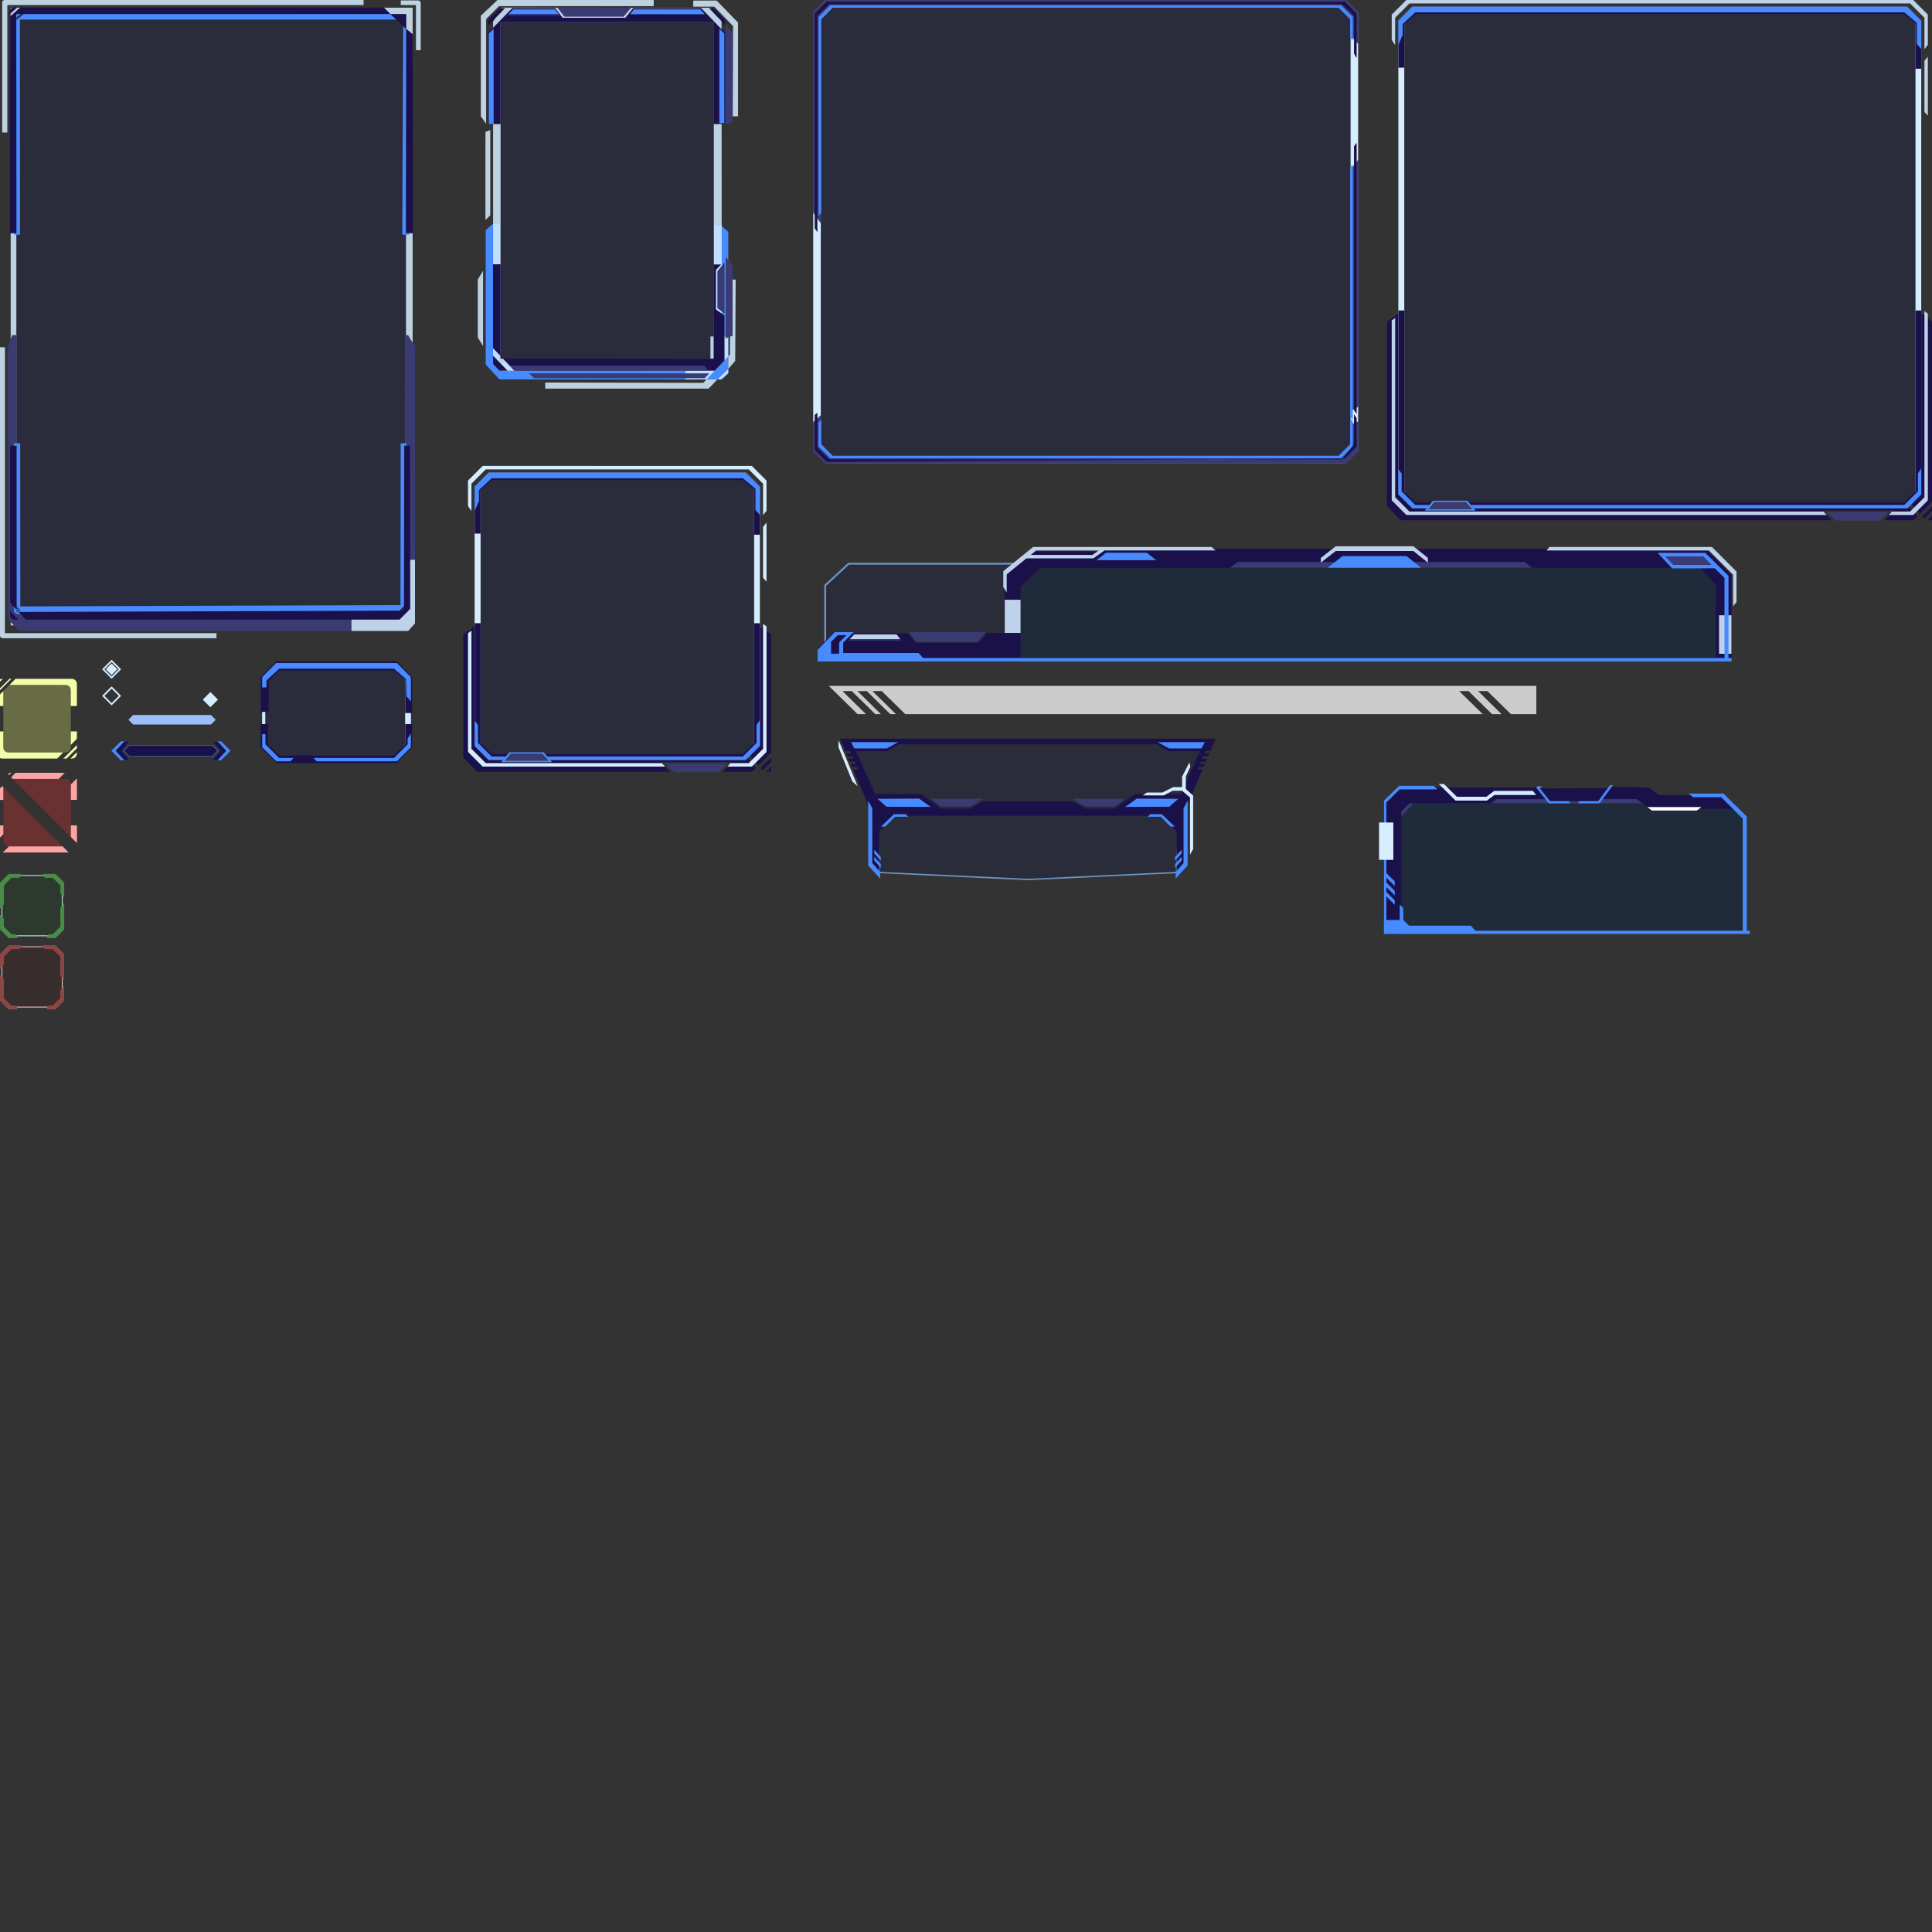<?xml version="1.0" encoding="UTF-8" standalone="no"?>
<!-- Created with Inkscape (http://www.inkscape.org/) -->

<svg
   width="2048"
   height="2048"
   viewBox="0 0 541.867 541.867"
   version="1.1"
   id="svg5"
   inkscape:version="1.2.2 (b0a8486541, 2022-12-01)"
   sodipodi:docname="Panel_Containers.svg"
   xmlns:inkscape="http://www.inkscape.org/namespaces/inkscape"
   xmlns:sodipodi="http://sodipodi.sourceforge.net/DTD/sodipodi-0.dtd"
   xmlns="http://www.w3.org/2000/svg"
   xmlns:svg="http://www.w3.org/2000/svg">
  <rect x="0" y="0" width="541.867" height="541.867" fill="#333333" stroke="none"/>
  <sodipodi:namedview
     id="namedview7"
     pagecolor="#505050"
     bordercolor="#eeeeee"
     borderopacity="1"
     inkscape:showpageshadow="0"
     inkscape:pageopacity="0"
     inkscape:pagecheckerboard="0"
     inkscape:deskcolor="#505050"
     inkscape:document-units="mm"
     showgrid="false"
     inkscape:zoom="1.4036458"
     inkscape:cx="1620.423"
     inkscape:cy="861.68461"
     inkscape:window-width="1360"
     inkscape:window-height="709"
     inkscape:window-x="0"
     inkscape:window-y="29"
     inkscape:window-maximized="1"
     inkscape:current-layer="layer1"
     showguides="true" />
  <defs
     id="defs2">
    <clipPath
       clipPathUnits="userSpaceOnUse"
       id="clipPath3396">
      <g
         id="g3400"
         transform="matrix(3.77,0,0,3.77,25.695,16.887)">
        <g
           inkscape:label="Clip"
           id="use3398"
           transform="matrix(0.265,0,0,0.265,-6.815,-4.48)"
           clip-path="url(#clipPath3396)">
          <path
             id="path3495"
             style="fill:#131853;fill-opacity:0.271;stroke-width:1.82;stroke-linecap:square;stroke-miterlimit:0;paint-order:markers fill stroke"
             d="m 42.825,28.75 412.973,-0.047 0.884,635.431 H 40.717 Z"
             sodipodi:nodetypes="ccccc"
             transform="matrix(0.265,0,0,0.265,-6.815,-4.48)" />
          <path
             id="path3497"
             style="fill:#d6edff;fill-opacity:0.847;fill-rule:evenodd;stroke:none;stroke-width:1.751;stroke-linecap:square;stroke-miterlimit:0;stroke-dasharray:none;stroke-opacity:1;paint-order:markers fill stroke"
             d="M 37,25 V 678.103 H 462.055 V 25 Z m 6,6.515 412,0.442 V 663.103 H 43 Z"
             sodipodi:nodetypes="cccccccccc"
             transform="matrix(0.265,0,0,0.265,-6.815,-4.48)" />
          <path
             id="path3499"
             style="fill:#3b3b73;fill-opacity:1;stroke-width:1.719;stroke-linecap:square;stroke-miterlimit:0;paint-order:markers fill stroke"
             d="m 38.516,371.209 -4.313,12.174 v 288.344 l 11.737,12.172 H 457.3 l 7.228,-8.128 V 383.383 l -7.236,-12.174 h -3.456 l -0.25,292.412 H 43.11 V 371.209 Z"
             sodipodi:nodetypes="ccccccccccccc"
             transform="matrix(0.265,0,0,0.265,-6.815,-4.48)" />
          <path
             id="path3501"
             style="fill:#d6edff;fill-opacity:0.847;stroke:none;stroke-width:1.522;stroke-linecap:square;stroke-miterlimit:0;stroke-dasharray:none;stroke-opacity:1;paint-order:markers fill stroke"
             d="m 453.447,608.75 v 55.401 H 397.375 v 19.775 h 59.968 l 7.188,-8.012 0.019,-67.163 z"
             sodipodi:nodetypes="cccccccc"
             transform="matrix(0.265,0,0,0.265,-6.815,-4.48)" />
          <path
             id="path3503"
             style="fill:#478bff;fill-opacity:1;stroke-width:33.714;stroke-linecap:square;stroke-miterlimit:3.5;paint-order:stroke fill markers"
             d="m 42.949,31.703 -2.565,1.275 v 4.376 l 7.405,-5.652 z m 7.926,0 -10.491,8.483 V 265.059 H 46.9 L 46.743,37.573 444.8,37.564 438.587,31.703 Z m 401.16,12.885 -0.958,220.471 h 7.186 L 458.113,49.921 Z M 40.384,485.522 v 169.534 l 6.784,7.348 -0.117,-176.882 z m 6.784,176.882 -4.105,-4.385 z m -4.105,-4.384 7.332,7.942 H 444.539 l 11.066,-11.153 -0.125,-169.287 h -6.1 l -0.24,171.117 z m -2.679,-1.118 v 6.408 l 2.741,2.651 h 5.651 z"
             sodipodi:nodetypes="ccccccccccccccccccccccccccccccccccccccc"
             transform="matrix(0.265,0,0,0.265,-6.815,-4.48)" />
          <path
             id="path3505"
             style="fill:#1b114a;fill-opacity:1;stroke-width:34.351;stroke-linecap:square;stroke-miterlimit:3.5;paint-order:stroke fill markers"
             d="M 39.051,24.703 36.438,27.021 v 4.459 l 7.545,-6.777 z m 8.076,0 L 36.438,34.365 V 263.486 h 6.639 l -0.16,-231.783 395.665,-0.01 -7.048,-6.99 z m 391.454,7 16.609,15.883 0.025,-15.716 z m 16.609,15.618 -0.301,216.166 h 7.322 L 462.057,53.02 Z M 36.438,488.113 v 166.072 l 6.912,7.486 -0.119,-173.559 z m 6.912,173.559 0.002,2.205 2.029,-0.008 z m 2.031,2.197 7.471,8.092 H 448.227 L 459.502,660.598 459.375,488.113 h -6.215 l -0.244,174.35 z M 36.438,662.73 v 6.529 l 2.793,2.701 h 5.758 z"
             sodipodi:nodetypes="cccccccccccccccccccccccccccccccccccccccccccc"
             transform="matrix(0.265,0,0,0.265,-6.815,-4.48)" />
          <path
             id="path3507"
             style="fill:#d6edff;fill-opacity:0.847;fill-rule:evenodd;stroke:none;stroke-width:17.929;stroke-linecap:square;stroke-miterlimit:0;stroke-dasharray:none;stroke-opacity:1;paint-order:markers fill stroke"
             d="m 30.738,16.887 c -1.523,0 -2.75,1.227 -2.75,2.75 V 157 h 5.459 V 22.211 H 410.18 V 16.887 Z M 449.5,17.352 v 4.859 h 16.066 V 70 h 5.025 V 20.102 c 0,-1.523 -1.226,-2.75 -2.75,-2.75 z M 25.695,384 v 304.88 c 0,1.524 1.227,2.75 2.75,2.75 H 254.629 v -5.345 H 30.904 V 384 Z"
             sodipodi:nodetypes="sscccccscccccssccssccccc"
             transform="matrix(0.265,0,0,0.265,-6.815,-4.48)" />
          <path
             style="color:#000000;fill:#1b114a;fill-opacity:1;stroke:none;stroke-linecap:square;stroke-miterlimit:0;stroke-opacity:1;-inkscape-stroke:none;paint-order:markers fill stroke"
             d="m 214.391,-49.102 -0.053,443.206 4.875,-9.512 0.019,-439.558 z"
             id="path3509"
             sodipodi:nodetypes="ccccc"
             transform="matrix(0.282,0,0,0.105,-57.718,23.478)" />
          <path
             style="color:#000000;fill:#276b96;fill-opacity:1;stroke:none;stroke-width:2.442;stroke-linecap:square;stroke-miterlimit:0;stroke-opacity:1;-inkscape-stroke:none;paint-order:markers fill stroke"
             d="m 221.768,383.358 -6.156,14.248 z"
             id="path3511"
             sodipodi:nodetypes="ccc"
             transform="matrix(0.085,0,0,0.135,-15.158,80.484)" />
        </g>
      </g>
    </clipPath>
    <clipPath
       clipPathUnits="userSpaceOnUse"
       id="clipPath3416">
      <g
         id="g3420"
         transform="matrix(3.78,0,0,3.78,-3.303,30.682)">
        <g
           inkscape:label="Clip"
           id="use3418"
           transform="matrix(0.265,0,0,0.265,0.874,-8.118)"
           clip-path="url(#clipPath3416)">
          <path
             id="path3524"
             style="fill:#1b114a;fill-opacity:1;fill-rule:evenodd;stroke-width:1.751;stroke-linecap:square;stroke-miterlimit:0;paint-order:markers fill stroke"
             d="m 502.302,692.734 -14.566,10.5 v 130.5 l 14.566,15.096 h 204.693 l -9.855,-10.346 h 74.98 l -9.336,10.346 h 31.199 l 4.057,-4.059 -11.424,-13.613 2.775,-2.33 11.221,13.373 13.52,-13.521 V 703.234 l -14.83,-10.5 h -0.621 v 125.414 l -14.498,14.498 H 576.886 l 5.018,5.92 h -53.918 l 4.916,-5.92 H 517.838 L 503.34,818.148 V 692.734 Z m 311.83,141.07 -11.184,11.182 2.025,2.414 9.158,-9.158 z m 0,9.562 -5.477,5.477 5.477,0.006 z m -13.754,4.189 -1.273,1.273 h 0.197 l 2.146,0.002 z"
             transform="matrix(0.265,0,0,0.265,0.874,-8.118)" />
          <path
             id="path3526"
             style="fill:#d6edff;fill-opacity:1;fill-rule:evenodd;stroke-width:1.751;stroke-linecap:square;stroke-miterlimit:0;paint-order:markers fill stroke"
             d="m 514.672,531.661 -14.844,14.844 v 274.834 l 14.844,14.844 h 15.293 l 2.938,-3.537 H 517.838 L 506.168,818.148 V 549.696 l 11.67,-14.5 h 266.346 l 11.873,14.5 v 268.451 l -11.873,14.498 H 576.886 l 2.998,3.537 h 207.465 l 14.842,-14.844 V 546.505 l -14.842,-14.844 z"
             sodipodi:nodetypes="ccccccccccccccccccccc"
             transform="matrix(0.265,0,0,0.265,0.874,-8.118)" />
          <path
             id="path3528"
             style="fill:#131853;fill-opacity:0.271;fill-rule:evenodd;stroke-width:1.71;stroke-linecap:square;stroke-miterlimit:0;paint-order:markers fill stroke"
             d="m 517.838,535.196 -11.686,14.5 v 268.451 l 11.686,14.498 h 15.064 l 3.746,-4.51 h 36.416 l 3.822,4.51 h 207.297 l 11.846,-14.498 V 549.696 l -11.846,-14.5 z"
             sodipodi:nodetypes="ccccccccccccc"
             transform="matrix(0.265,0,0,0.265,0.874,-8.118)" />
          <path
             id="path3530"
             style="fill:#1b114a;fill-opacity:1;fill-rule:evenodd;stroke-width:1.751;stroke-linecap:square;stroke-miterlimit:0;paint-order:markers fill stroke"
             d="m 514.703,531.696 -14.84,14.84 v 49.779 h 6.271 V 550.259 l 11.703,-10.688 h 266.346 l 11.906,10.125 v 47.82 H 802.156 V 546.536 L 787.316,531.696 Z m -14.84,159.615 v 129.994 l 14.84,14.84 h 15.293 l 5.248,-6.125 H 517.838 L 506.135,818.148 V 691.312 Z m 296.227,0 v 126.836 l -11.906,11.873 H 574.677 l 5.176,6.125 H 787.316 L 802.156,821.306 V 691.312 Z"
             sodipodi:nodetypes="ccccccccccccccccccccccccccccccc"
             transform="matrix(0.265,0,0,0.265,0.874,-8.118)" />
          <path
             id="path3532"
             style="fill:#478bff;fill-opacity:1;fill-rule:evenodd;stroke-width:1.751;stroke-linecap:square;stroke-miterlimit:0;paint-order:markers fill stroke"
             d="m 514.703,531.696 -14.84,14.84 v 25.804 l 4.539,-10.607 V 550.196 l 13.436,-12.525 h 266.346 l 13.311,11.15 v 22.32 l 4.662,5.48 V 546.536 L 787.316,531.696 Z m -14.84,262.85 v 26.76 l 14.84,14.84 h 15.293 l 2.906,-3.5 h -15.064 l -14.498,-14.498 v -18.914 z m 298.818,4.688 v 18.914 l -14.498,14.498 H 576.886 l 2.967,3.5 H 787.316 L 802.156,821.306 v -27.447 z"
             sodipodi:nodetypes="ccccccccccccccccccccccccccccccc"
             transform="matrix(0.265,0,0,0.265,0.874,-8.118)" />
          <path
             id="path3534"
             style="fill:#478bff;fill-opacity:1;fill-rule:evenodd;stroke-width:1.751;stroke-linecap:square;stroke-miterlimit:0;paint-order:markers fill stroke"
             d="m 536.64,828.148 -8.662,10.43 h 53.918 l -8.84,-10.43 z m 1.652,1.461 h 33.111 l 6.688,7.508 h -46.133 z"
             transform="matrix(0.265,0,0,0.265,0.874,-8.118)" />
          <path
             id="path3536"
             style="fill:#3b3b73;fill-opacity:1;fill-rule:evenodd;stroke-width:1.292;stroke-linecap:square;stroke-miterlimit:0;paint-order:markers fill stroke"
             d="m 539.237,830.051 h 31.243 l 6.31,6.623 h -43.529 z"
             sodipodi:nodetypes="ccccc"
             transform="matrix(0.265,0,0,0.265,0.874,-8.118)" />
          <path
             id="path3538"
             style="fill:#3b3b73;fill-opacity:1;fill-rule:evenodd;stroke-width:1.845;stroke-linecap:square;stroke-miterlimit:0;paint-order:markers fill stroke"
             d="m 758.394,849.172 h -47.024 l -9.497,-8.968 h 65.516 z"
             sodipodi:nodetypes="ccccc"
             transform="matrix(0.265,0,0,0.265,0.874,-8.118)" />
          <path
             id="path3540"
             style="fill:#d6edff;fill-opacity:1;fill-rule:evenodd;stroke-width:1.832;stroke-linecap:square;stroke-miterlimit:0;paint-order:markers fill stroke"
             d="m 508.326,524.575 -15.533,15.533 v 26.875 l 3.639,5.48 V 543.417 l 15.176,-15.178 h 278.807 l 15.176,15.178 v 33.316 l 3.637,-4.596 v -32.029 l -15.533,-15.533 z m 297.264,64.658 v 53.994 l 3.637,4.066 V 584.637 Z M 492.793,701.911 v 125.822 l 15.533,15.533 h 193.371 l -3.49,-3.664 H 511.607 L 496.431,824.427 V 699.171 Z m 312.797,-9.893 v 132.408 l -15.176,15.176 h -19.303 l -3.307,3.664 h 25.889 l 15.533,-15.533 V 694.67 Z"
             sodipodi:nodetypes="cccccccccccccccccccccccccccccccccccc"
             transform="matrix(0.265,0,0,0.265,0.874,-8.118)" />
        </g>
      </g>
    </clipPath>
    <clipPath
       clipPathUnits="userSpaceOnUse"
       id="clipPath3444">
      <g
         id="g3448"
         transform="matrix(3.799,0,0,3.783,-10.263,13.041)">
        <g
           inkscape:label="Clip"
           id="use3446"
           transform="matrix(0.263,0,0,0.264,2.702,-3.447)"
           clip-path="url(#clipPath3444)">
          <path
             id="path3553"
             style="fill:#131853;fill-opacity:0.271;stroke-width:1.069;stroke-linecap:square;stroke-miterlimit:0;paint-order:markers fill stroke"
             d="M 521.833,32.958 H 749.914 V 394.637 H 521.833 Z"
             sodipodi:nodetypes="ccccc"
             transform="matrix(0.263,0,0,0.264,2.702,-3.447)" />
          <path
             id="path3555"
             style="fill:#478bff;fill-opacity:1;stroke-width:0.984;stroke-linecap:square;stroke-miterlimit:0;paint-order:markers fill stroke"
             d="m 514.498,250.847 -7.289,6.413 v 142.471 l 14.539,15.872 h 236.616 l 7.291,-6.415 V 259.011 l -7.291,-6.413 h -7.787 v 144.91 H 522.359 v -146.66 z"
             sodipodi:nodetypes="ccccccccccccc"
             transform="matrix(0.263,0,0,0.264,2.702,-3.447)" />
          <path
             id="path3557"
             style="fill:#d6edff;fill-opacity:0.847;stroke:none;stroke-width:0.922;stroke-linecap:square;stroke-miterlimit:0;stroke-dasharray:none;stroke-opacity:1;paint-order:markers fill stroke"
             d="m 519.798,13.041 -17.793,16.695 v 106.736 l 5.656,7.955 V 33.271 l 13.73,-13.738 h 164.838 v -6.492 z m 208.521,0.609 v 6.492 h 22.457 l 19.977,20.592 -0.354,95.738 h 5.656 V 36.984 L 753.251,13.65 Z m -229.564,296.062 v 61.52 l 5.656,9.016 v -79.904 z m 269.121,0 -0.5,79.676 -1.732,1.828 v 13.338 l 7.389,-8.498 0.5,-86.344 z m -2.232,94.842 -11.537,11.109 h 4.164 l 7.361,-6.516 v 6.516 h 0.012 z m -11.537,11.109 h -11.643 l -3.447,3.637 -168.381,-0.354 v 6.49 h 174.037 z m -11.643,0 23.18,-24.447 v -21.117 h -19.004 v 24.938 h -26.562 v 20.627 z"
             sodipodi:nodetypes="cccccccccccccccccccccccccccccccccccccccccccccccccccc"
             transform="matrix(0.263,0,0,0.264,2.702,-3.447)" />
          <path
             id="path3559"
             style="fill:#d6edff;fill-opacity:0.847;stroke-width:20.512;stroke-linecap:square;stroke-miterlimit:3.5;paint-order:stroke fill markers"
             d="m 524.284,21.127 -9.187,14.895 v 363.494 l 6.796,6.867 H 745.771 L 758.743,396.048 758.465,33.482 747.071,21.31 Z M 523.069,36.675 H 750.288 V 393.615 H 523.069 Z"
             sodipodi:nodetypes="cccccccccccccc"
             transform="matrix(0.263,0,0,0.264,2.702,-3.447)" />
          <path
             id="path3561"
             style="fill:#1b114a;fill-opacity:1;stroke-width:20.512;stroke-linecap:square;stroke-miterlimit:3.5;paint-order:stroke fill markers"
             d="M 522.302,21.63 509.761,34.169 v 6.102 L 527.911,21.63 Z m 13.227,0 -25.768,26.281 v 96.758 h 13.309 V 36.675 h 226.969 v 107.994 h 12.154 l -0.076,-96.801 -25.316,-26.238 h -72.41 l -8.367,10.279 h -66.943 l -7.799,-10.279 z m 209.609,0 16.973,17.777 -0.004,-5.238 -12.539,-12.539 z M 515.011,293.449 v 88.969 l 22.748,23.984 H 751.259 l 10.375,-10.816 -0.037,-47.723 -9.174,-6.514 V 299.494 l 5.609,-5.824 h -7.994 v 99.945 L 523.069,393.394 v -99.945 z m 0.081,97.043 v 8.994 l 6.7,6.901 h 8.688 z"
             sodipodi:nodetypes="cccccccccccccccccccccccccccccccccccccccccccc"
             transform="matrix(0.263,0,0,0.264,2.702,-3.447)" />
          <path
             id="path3563"
             style="fill:#3b3b73;fill-opacity:1;stroke-width:1.284;stroke-linecap:square;stroke-miterlimit:0;paint-order:markers fill stroke"
             d="m 754.058,300.862 7.63,-9.405 v 54.276 l -7.63,-5.638 z"
             sodipodi:nodetypes="ccccc"
             transform="matrix(0.263,0,0,0.264,2.702,-3.447)" />
          <path
             id="path3565"
             style="fill:#3b3b73;fill-opacity:1;stroke-width:1.62;stroke-linecap:square;stroke-miterlimit:0;paint-order:markers fill stroke"
             d="m 591.012,30.737 -7.368,-9.56 h 78.606 l -8.161,9.56 z"
             sodipodi:nodetypes="ccccc"
             transform="matrix(0.263,0,0,0.264,2.702,-3.447)" />
          <path
             style="color:#000000;fill:#3b3b73;fill-opacity:1;stroke:none;stroke-linecap:square;stroke-miterlimit:0;stroke-opacity:1;-inkscape-stroke:none;paint-order:markers fill stroke"
             d="m 214.391,107.342 -0.053,357.16 8.631,-9.512 0.019,-356.246 z"
             id="path3567"
             sodipodi:nodetypes="ccccc"
             transform="matrix(0,0.158,-0.152,0,213.829,68.683)" />
          <path
             style="color:#000000;fill:#478bff;fill-opacity:1;fill-rule:evenodd;stroke:none;stroke-linecap:square;stroke-miterlimit:0;stroke-opacity:1;-inkscape-stroke:none;paint-order:markers fill stroke"
             d="m 214.391,113.402 -0.053,282.326 8.631,-0.097 0.019,-296.886 z"
             id="path3569"
             sodipodi:nodetypes="ccccc"
             transform="matrix(0.157,0,0,0.09,103.351,-0.807)" />
          <path
             style="color:#000000;fill:#3b3b73;fill-opacity:1;stroke:none;stroke-width:1.077;stroke-linecap:square;stroke-miterlimit:0;stroke-opacity:1;-inkscape-stroke:none;paint-order:markers fill stroke"
             d="m 213.73,384.23 -0.057,111.905 9.295,-3.7 0.021,-96.894 z"
             id="path3571"
             sodipodi:nodetypes="ccccc"
             transform="matrix(0.21,0,0,0.204,158.637,-6.422)" />
          <path
             style="color:#000000;fill:#3b3b73;fill-opacity:1;stroke:none;stroke-width:1.077;stroke-linecap:square;stroke-miterlimit:0;stroke-opacity:1;-inkscape-stroke:none;paint-order:markers fill stroke"
             d="m 213.73,65.234 -0.057,137.302 9.295,-3.7 0.021,-122.291 z"
             id="path3573"
             sodipodi:nodetypes="ccccc"
             transform="matrix(0.21,0,0,0.204,158.637,-6.422)" />
          <path
             style="color:#000000;fill:#478bff;fill-opacity:1;stroke:none;stroke-linecap:square;stroke-miterlimit:0;stroke-opacity:1;-inkscape-stroke:none;paint-order:markers fill stroke"
             d="m 214.391,113.794 -0.053,280.311 8.631,0.135 0.019,-295.495 z"
             id="path3575"
             sodipodi:nodetypes="ccccc"
             transform="matrix(-0.162,0,0,0.09,237.913,-0.773)" />
          <path
             style="color:#000000;fill:#d6edff;fill-opacity:0.847;stroke:none;stroke-linecap:square;stroke-miterlimit:0;stroke-opacity:1;-inkscape-stroke:none;paint-order:markers fill stroke"
             d="m 220.895,97.118 -0.053,300.394 8.631,-15.759 0.019,-290.965 z"
             id="path3577"
             sodipodi:nodetypes="ccccc"
             transform="matrix(0.157,0,0,0.082,101.386,29.01)" />
          <path
             style="color:#000000;fill:#3b3b73;fill-opacity:1;stroke:none;stroke-linecap:square;stroke-miterlimit:0;stroke-opacity:1;-inkscape-stroke:none;paint-order:markers fill stroke"
             d="m 214.391,365.246 -0.053,94.842 10.175,1.559 0.004,-97.665 z"
             id="path3579"
             sodipodi:nodetypes="ccccc"
             transform="matrix(0,0.018,-0.152,0,212.545,0.369)" />
          <path
             style="color:#000000;fill:#478bff;fill-opacity:1;stroke:none;stroke-linecap:square;stroke-miterlimit:0;stroke-opacity:1;-inkscape-stroke:none;paint-order:markers fill stroke"
             d="m 214.391,374.952 -0.053,77.48 8.631,8.429 0.019,-92.799 z"
             id="path3581"
             sodipodi:nodetypes="ccccc"
             transform="matrix(0,0.158,-0.152,0,212.851,-31.243)" />
          <path
             style="color:#000000;fill:#478bff;fill-opacity:1;stroke:none;stroke-linecap:square;stroke-miterlimit:0;stroke-opacity:1;-inkscape-stroke:none;paint-order:markers fill stroke"
             d="m 214.391,107.907 -0.053,121.926 8.631,7.055 0.019,-137.201 z"
             id="path3583"
             sodipodi:nodetypes="ccccc"
             transform="matrix(0,0.158,-0.152,0,212.851,-31.243)" />
          <path
             style="color:#000000;fill:#3b3b73;fill-opacity:1;stroke:none;stroke-linecap:square;stroke-miterlimit:0;stroke-opacity:1;-inkscape-stroke:none;paint-order:markers fill stroke"
             d="m 214.391,62.01 -0.053,332.094 8.631,-9.512 0.019,-313.981 z"
             id="path3585"
             sodipodi:nodetypes="ccccc"
             transform="matrix(0,0.158,-0.152,0,208.414,70.835)" />
        </g>
      </g>
    </clipPath>
    <clipPath
       clipPathUnits="userSpaceOnUse"
       id="clipPath3460">
      <g
         id="g3464"
         transform="matrix(3.779,0,0,3.77,-57.857,23)">
        <g
           inkscape:label="Clip"
           id="use3462"
           transform="matrix(0.265,0,0,0.265,15.31,-6.101)"
           clip-path="url(#clipPath3460)">
          <path
             id="path3606"
             style="fill:#d6edff;fill-opacity:1;fill-rule:evenodd;stroke-width:1.563;stroke-linecap:square;stroke-miterlimit:0;paint-order:markers fill stroke"
             d="M 816.797,23.305 804.086,36.016 V 500.082 l 12.711,12.711 h 552.121 l 12.711,-12.711 V 36.016 l -12.711,-12.711 z m 7.568,7.5 h 536.984 l 12.234,12.232 V 493.059 l -12.234,12.234 H 824.366 l -12.234,-12.234 V 43.038 Z"
             sodipodi:nodetypes="cccccccccccccccccc"
             transform="matrix(0.265,0,0,0.265,15.31,-6.101)" />
          <path
             id="path3608"
             style="fill:#131853;fill-opacity:0.271;fill-rule:evenodd;stroke-width:1.505;stroke-linecap:square;stroke-miterlimit:0;paint-order:markers fill stroke"
             d="m 824.366,30.805 h 536.984 l 12.234,12.234 V 493.059 l -12.234,12.234 H 824.366 l -12.234,-12.234 V 43.038 Z"
             sodipodi:nodetypes="ccccccccc"
             transform="matrix(0.265,0,0,0.265,15.31,-6.101)" />
          <path
             id="path3610"
             style="fill:#3b3b73;fill-opacity:1;fill-rule:evenodd;stroke-width:1.566;stroke-linecap:square;stroke-miterlimit:0;paint-order:markers fill stroke"
             d="M 816.491,23 803.762,35.731 V 247.497 l 8.369,11.562 V 43.038 l 12.234,-12.232 h 536.984 l 12.234,12.232 v 17.459 l 8.369,9.369 V 35.731 L 1369.223,23 Z M 1373.584,202.497 V 457.965 l 8.301,-5.094 c 0.02,-0.012 0.068,45.002 0.068,0.002 v -261.377 z m 8.369,266.123 c -0.023,8e-5 -0.047,-0.006 -0.068,0.002 l -8.301,3.062 v 21.375 l -12.234,12.234 H 824.366 l -12.234,-12.234 v -31.062 l -8.369,7.5 v 30.869 l 12.728,12.73 H 1369.223 l 12.73,-12.73 z"
             sodipodi:nodetypes="cccccccccccccccsccccscccccccccccc"
             transform="matrix(0.265,0,0,0.265,15.31,-6.101)" />
          <path
             id="path3612"
             style="fill:#478bff;fill-opacity:1;fill-rule:evenodd;stroke-width:1.522;stroke-linecap:square;stroke-miterlimit:0;paint-order:markers fill stroke"
             d="m 822.135,28.594 -12.373,12.375 V 251.559 l 2.775,-4.062 V 43.393 l 12.211,-12.209 h 536.219 l 12.211,12.209 V 62.795 l 2.775,2.828 V 40.969 l -12.373,-12.375 z M 1373.178,200.309 v 263.062 l 2.775,3.281 V 196.684 Z m 0,265.219 v 27.178 l -12.211,12.209 H 824.748 l -12.211,-12.209 v -25.772 l -2.775,2.563 v 25.633 l 12.373,12.373 h 541.445 l 12.373,-12.373 v -26.508 z"
             sodipodi:nodetypes="ccccccccccccccccccccccccccccccc"
             transform="matrix(0.265,0,0,0.265,15.31,-6.101)" />
          <path
             id="path3614"
             style="fill:#1b114a;fill-opacity:1;fill-rule:evenodd;stroke-width:1.552;stroke-linecap:square;stroke-miterlimit:0;paint-order:markers fill stroke"
             d="m 818.272,24.766 -12.617,12.619 V 264.372 l 2.83,4.125 V 39.856 l 12.451,-12.449 h 543.844 l 12.451,12.449 v 39.788 l 2.83,4.685 V 37.385 L 1367.444,24.766 Z M 1377.231,177.687 v 279.03 l 2.83,3.977 v -286.695 z m 0,283.289 v 31.775 l -12.451,15.941 H 820.936 l -12.451,-12.449 v -36.911 l -2.83,2.431 v 36.951 l 12.617,12.617 549.172,-3.491 12.617,-12.617 v -30.092 z"
             sodipodi:nodetypes="ccccccccccccccccccccccccccccccc"
             transform="matrix(0.265,0,0,0.265,15.31,-6.101)" />
        </g>
      </g>
    </clipPath>
  </defs>
  <g
     inkscape:label="Camada 1"
     inkscape:groupmode="layer"
     id="layer1">
    <path
       id="path21657"
       style="fill:#131853;fill-opacity:0.271;stroke-width:0.483;stroke-linecap:square;stroke-miterlimit:0;paint-order:markers fill stroke"
       d="M 4.543,3.147 114.076,3.134 114.311,171.706 H 3.984 Z"
       sodipodi:nodetypes="ccccc" />
    <path
       id="rect47652"
       style="fill:#d6edff;fill-opacity:0.847;fill-rule:evenodd;stroke:none;stroke-width:0.464;stroke-linecap:square;stroke-miterlimit:0;stroke-dasharray:none;stroke-opacity:1;paint-order:markers fill stroke"
       d="M 2.998,2.152 V 175.411 H 115.736 V 2.152 Z M 4.59,3.881 113.865,3.998 V 171.432 H 4.59 Z"
       sodipodi:nodetypes="cccccccccc" />
    <path
       id="path21645"
       style="fill:#3b3b73;fill-opacity:1;stroke-width:0.456;stroke-linecap:square;stroke-miterlimit:0;paint-order:markers fill stroke"
       d="m 3.4,93.997 -1.144,3.23 v 76.494 l 3.113,3.229 H 114.475 l 1.917,-2.156 V 97.226 l -1.919,-3.23 h -0.917 l -0.066,77.573 H 4.619 V 93.997 Z"
       sodipodi:nodetypes="ccccccccccccc" />
    <path
       id="path21650"
       style="fill:#d6edff;fill-opacity:0.847;stroke:none;stroke-width:0.404;stroke-linecap:square;stroke-miterlimit:0;stroke-dasharray:none;stroke-opacity:1;paint-order:markers fill stroke"
       d="m 113.453,157.013 v 14.697 H 98.581 v 5.246 h 15.905 l 1.906,-2.126 0.005,-17.818 z"
       sodipodi:nodetypes="cccccccc" />
    <path
       id="path8995"
       style="fill:#478bff;fill-opacity:1;stroke-width:8.943;stroke-linecap:square;stroke-miterlimit:3.5;paint-order:stroke fill markers"
       d="M 4.576,3.93 3.896,4.269 v 1.161 L 5.86,3.93 Z m 2.102,0 -2.783,2.25 V 65.837 H 5.624 L 5.582,5.488 111.159,5.485 109.511,3.93 Z M 113.078,7.349 112.824,65.837 h 1.906 L 114.69,8.763 Z M 3.896,124.322 v 44.975 L 5.695,171.247 5.664,124.322 Z m 1.799,46.924 -1.089,-1.163 z m -1.089,-1.163 1.945,2.107 H 111.09 l 2.935,-2.959 -0.033,-44.909 h -1.618 l -0.064,45.395 z m -0.71,-0.296 v 1.7 l 0.727,0.703 h 1.499 z"
       sodipodi:nodetypes="ccccccccccccccccccccccccccccccccccccccc" />
    <path
       id="rect531"
       style="fill:#1b114a;fill-opacity:1;stroke-width:9.112;stroke-linecap:square;stroke-miterlimit:3.5;paint-order:stroke fill markers"
       d="M 3.542,2.073 2.849,2.689 V 3.871 L 4.85,2.073 Z m 2.142,0 -2.835,2.563 V 65.419 H 4.61 L 4.567,3.93 109.51,3.928 107.64,2.073 Z m 103.825,1.857 4.405,4.213 0.007,-4.169 z m 4.405,4.143 -0.08,57.346 h 1.942 L 115.736,9.585 Z M 2.849,125.01 v 44.057 l 1.833,1.986 -0.032,-46.043 z m 1.833,46.043 5.304e-4,0.585 0.538,-0.002 z m 0.539,0.583 1.981,2.147 H 112.068 l 2.991,-3.015 -0.034,-45.758 h -1.648 l -0.065,46.253 z M 2.849,171.333 v 1.732 l 0.741,0.717 h 1.527 z"
       sodipodi:nodetypes="cccccccccccccccccccccccccccccccccccccccccccc" />
    <path
       id="rect47797"
       style="fill:#d6edff;fill-opacity:0.847;fill-rule:evenodd;stroke:none;stroke-width:4.756;stroke-linecap:square;stroke-miterlimit:0;stroke-dasharray:none;stroke-opacity:1;paint-order:markers fill stroke"
       d="M 1.338,1.55848e-8 C 0.933,1.55848e-8 0.608,0.325 0.608,0.73 V 37.17 H 2.056 V 1.412 H 101.977 V 1.55848e-8 Z M 112.406,0.123 V 1.412 h 4.261 V 14.09 H 118 V 0.853 c 0,-0.404 -0.325,-0.73 -0.729,-0.73 z M 2.1090252e-7,97.39 v 80.88 c 0,0.404 0.325,0.73 0.729,0.73 H 60.72 v -1.418 H 1.382 V 97.39 Z"
       sodipodi:nodetypes="sscccccscccccssccssccccc" />
    <path
       style="color:#000000;fill:#1b114a;fill-opacity:1;stroke:none;stroke-width:0.172;stroke-linecap:square;stroke-miterlimit:0;stroke-opacity:1;-inkscape-stroke:none;paint-order:markers fill stroke"
       d="m 2.831,18.316 -0.015,46.597 1.377,-1 0.005,-46.213 z"
       id="path10473-53-6-2-7"
       sodipodi:nodetypes="ccccc" />
    <path
       style="color:#000000;fill:#276b96;fill-opacity:1;stroke:none;stroke-width:0.263;stroke-linecap:square;stroke-miterlimit:0;stroke-opacity:1;-inkscape-stroke:none;paint-order:markers fill stroke"
       d="m 3.803,132.365 -0.526,1.928 z"
       id="path10476-5"
       sodipodi:nodetypes="ccc" />
    <path
       id="rect16541"
       style="fill:#1b114a;fill-opacity:1;fill-rule:evenodd;stroke-width:0.463;stroke-linecap:square;stroke-miterlimit:0;paint-order:markers fill stroke"
       d="m 133.775,175.168 -3.854,2.778 v 34.528 l 3.854,3.994 h 54.158 l -2.608,-2.737 h 19.839 l -2.47,2.737 h 8.255 l 1.073,-1.074 -3.023,-3.602 0.734,-0.617 2.969,3.538 3.577,-3.578 v -33.191 l -3.924,-2.778 h -0.164 v 33.182 l -3.836,3.836 h -54.847 l 1.328,1.566 h -14.266 l 1.301,-1.566 h -3.986 l -3.836,-3.836 v -33.182 z m 82.505,37.325 -2.959,2.958 0.536,0.639 2.423,-2.423 z m 0,2.53 -1.449,1.449 1.449,0.002 z m -3.639,1.108 -0.337,0.337 h 0.052 l 0.568,5.3e-4 z" />
    <path
       id="rect14937"
       style="fill:#d6edff;fill-opacity:1;fill-rule:evenodd;stroke-width:0.463;stroke-linecap:square;stroke-miterlimit:0;paint-order:markers fill stroke"
       d="m 137.047,132.551 -3.927,3.927 v 72.716 l 3.927,3.927 h 4.046 l 0.777,-0.936 h -3.986 l -3.088,-3.836 v -71.028 l 3.088,-3.836 h 70.471 l 3.141,3.836 v 71.028 l -3.141,3.836 h -54.847 l 0.793,0.936 h 54.892 l 3.927,-3.927 v -72.716 l -3.927,-3.927 z"
       sodipodi:nodetypes="ccccccccccccccccccccc" />
    <path
       id="path14941"
       style="fill:#131853;fill-opacity:0.271;fill-rule:evenodd;stroke-width:0.453;stroke-linecap:square;stroke-miterlimit:0;paint-order:markers fill stroke"
       d="m 137.885,133.486 -3.092,3.836 v 71.028 l 3.092,3.836 h 3.986 l 0.991,-1.193 h 9.635 l 1.011,1.193 h 54.847 L 211.49,208.35 v -71.028 l -3.134,-3.836 z"
       sodipodi:nodetypes="ccccccccccccc" />
    <path
       id="path15695"
       style="fill:#1b114a;fill-opacity:1;fill-rule:evenodd;stroke-width:0.463;stroke-linecap:square;stroke-miterlimit:0;paint-order:markers fill stroke"
       d="m 137.056,132.56 -3.926,3.926 v 13.171 h 1.659 v -12.186 l 3.096,-2.828 h 70.471 l 3.15,2.679 v 12.652 h 1.605 v -13.489 l -3.926,-3.926 z m -3.926,42.232 v 34.394 l 3.926,3.926 h 4.046 l 1.389,-1.621 h -4.605 l -3.096,-3.141 v -33.559 z m 78.377,0 v 33.559 l -3.15,3.141 h -55.432 l 1.369,1.621 h 54.891 l 3.926,-3.926 v -34.394 z"
       sodipodi:nodetypes="ccccccccccccccccccccccccccccccc" />
    <path
       id="path17275"
       style="fill:#478bff;fill-opacity:1;fill-rule:evenodd;stroke-width:0.463;stroke-linecap:square;stroke-miterlimit:0;paint-order:markers fill stroke"
       d="m 137.056,132.56 -3.926,3.926 v 6.827 l 1.201,-2.806 v -3.053 l 3.555,-3.314 h 70.471 l 3.522,2.95 v 5.906 l 1.234,1.45 v -7.96 l -3.926,-3.926 z m -3.926,69.546 v 7.08 l 3.926,3.926 h 4.046 l 0.769,-0.926 h -3.986 l -3.836,-3.836 v -5.004 z m 79.062,1.24 v 5.004 l -3.836,3.836 h -54.847 l 0.785,0.926 h 54.891 l 3.926,-3.926 v -7.262 z"
       sodipodi:nodetypes="ccccccccccccccccccccccccccccccc" />
    <path
       id="path18754"
       style="fill:#478bff;fill-opacity:1;fill-rule:evenodd;stroke-width:0.463;stroke-linecap:square;stroke-miterlimit:0;paint-order:markers fill stroke"
       d="m 142.86,210.996 -2.292,2.76 h 14.266 l -2.339,-2.76 z m 0.437,0.387 h 8.761 l 1.769,1.986 h -12.206 z" />
    <path
       id="path18764"
       style="fill:#3b3b73;fill-opacity:1;fill-rule:evenodd;stroke-width:0.342;stroke-linecap:square;stroke-miterlimit:0;paint-order:markers fill stroke"
       d="m 143.547,211.5 h 8.266 l 1.669,1.752 h -11.517 z"
       sodipodi:nodetypes="ccccc" />
    <path
       id="path19498"
       style="fill:#3b3b73;fill-opacity:1;fill-rule:evenodd;stroke-width:0.488;stroke-linecap:square;stroke-miterlimit:0;paint-order:markers fill stroke"
       d="m 201.532,216.559 h -12.442 l -2.513,-2.373 h 17.334 z"
       sodipodi:nodetypes="ccccc" />
    <path
       id="path19794"
       style="fill:#d6edff;fill-opacity:1;fill-rule:evenodd;stroke-width:0.485;stroke-linecap:square;stroke-miterlimit:0;paint-order:markers fill stroke"
       d="m 135.368,130.676 -4.11,4.11 v 7.111 l 0.963,1.45 v -7.685 l 4.015,-4.016 h 73.768 l 4.015,4.016 v 8.815 l 0.962,-1.216 v -8.474 l -4.11,-4.11 z m 78.651,17.107 v 14.286 l 0.962,1.076 v -16.578 z m -82.761,29.813 v 33.29 l 4.11,4.11 h 51.163 l -0.923,-0.969 h -49.371 l -4.015,-4.015 v -33.141 z m 82.761,-2.617 v 35.033 l -4.015,4.015 h -5.107 l -0.875,0.969 h 6.85 l 4.11,-4.11 v -35.206 z"
       sodipodi:nodetypes="cccccccccccccccccccccccccccccccccccc" />
    <path
       id="path14941-0"
       style="fill:#131853;fill-opacity:0.271;fill-rule:evenodd;stroke-width:0.453;stroke-linecap:square;stroke-miterlimit:0;paint-order:markers fill stroke"
       d="m 78.286,186.889 -3.94,3.836 v 18.033 l 3.94,3.836 h 3.986 l 0.991,-0.094 h 3.697 l 1.011,0.094 h 22.523 l 3.983,-3.836 v -18.033 l -3.983,-3.836 z"
       sodipodi:nodetypes="ccccccccccccc" />
    <path
       id="rect14937-5"
       style="fill:#d6edff;fill-opacity:1;fill-rule:evenodd;stroke-width:0.463;stroke-linecap:square;stroke-miterlimit:0;paint-order:markers fill stroke"
       d="m 77.448,185.953 -3.927,3.927 v 19.722 l 3.927,3.927 h 4.046 l 0.777,-0.936 h -3.986 l -3.889,-3.836 v -18.033 l 3.889,-3.836 h 32.208 l 3.141,3.836 v 18.033 l -3.141,3.836 H 87.971 l 0.793,0.936 H 111.332 l 3.927,-3.927 v -19.722 l -3.927,-3.927 z"
       sodipodi:nodetypes="ccccccccccccccccccccc" />
    <path
       id="path15695-6"
       style="fill:#1b114a;fill-opacity:1;fill-rule:evenodd;stroke-width:0.463;stroke-linecap:square;stroke-miterlimit:0;paint-order:markers fill stroke"
       d="m 77.456,185.496 -4.326,4.393 v 9.778 h 2.201 v -8.793 l 2.955,-2.828 h 32.208 l 3.15,2.679 v 9.26 h 1.938 V 189.889 l -4.26,-4.393 z m -4.393,17.579 v 6.518 l 4.393,4.393 h 4.046 l 1.389,-2.087 h -4.605 l -3.088,-3.141 v -5.683 z m 40.581,0 v 5.683 l -3.15,3.141 H 82.861 l -1.363,2.087 h 29.824 l 4.26,-4.393 v -6.518 z"
       sodipodi:nodetypes="ccccccccccccccccccccccccccccccc" />
    <path
       id="path17275-4"
       style="fill:#478bff;fill-opacity:1;fill-rule:evenodd;stroke-width:0.463;stroke-linecap:square;stroke-miterlimit:0;paint-order:markers fill stroke"
       d="m 77.456,185.963 -3.926,3.926 v 2.916 l 1.201,-0.026 v -1.922 l 3.555,-3.314 h 32.208 l 3.372,2.95 0.15,4.775 1.234,1.45 v -6.829 l -3.926,-3.926 z m -3.926,19.931 v 3.699 l 3.926,3.926 h 4.046 l 0.769,-0.926 h -3.986 l -3.836,-3.836 v -2.849 z m 40.8,1.24 v 1.624 l -3.836,3.836 H 87.971 l 0.785,0.926 h 22.567 l 3.926,-3.926 v -3.881 z"
       sodipodi:nodetypes="ccccccccccccccccccccccccccccccc" />
    <path
       id="path21639-0"
       style="fill:#131853;fill-opacity:0.271;stroke-width:0.282;stroke-linecap:square;stroke-miterlimit:0;paint-order:markers fill stroke"
       d="M 140.075,5.264 H 200.118 V 100.859 h -60.043 z"
       sodipodi:nodetypes="ccccc" />
    <path
       id="rect15700-5"
       style="fill:#478bff;fill-opacity:1;stroke-width:0.259;stroke-linecap:square;stroke-miterlimit:0;paint-order:markers fill stroke"
       d="m 138.144,62.854 -1.919,1.695 V 102.206 l 3.827,4.195 h 62.29 l 1.919,-1.696 V 65.012 l -1.919,-1.695 h -2.05 V 101.618 H 140.214 V 62.854 Z"
       sodipodi:nodetypes="ccccccccccccc" />
    <path
       id="rect17905-1"
       style="fill:#d6edff;fill-opacity:0.847;stroke:none;stroke-width:0.243;stroke-linecap:square;stroke-miterlimit:0;stroke-dasharray:none;stroke-opacity:1;paint-order:markers fill stroke"
       d="M 139.54,-4.40125e-8 134.856,4.413 V 32.624 l 1.489,2.103 V 5.347 l 3.615,-3.631 h 43.394 V -4.4012501e-8 Z M 194.433,0.161 V 1.877 h 5.912 l 5.259,5.443 -0.093,25.304 H 207 V 6.328 L 200.997,0.161 Z M 134,78.413 v 16.26 l 1.489,2.383 V 75.937 Z m 70.847,0 -0.132,21.059 -0.456,0.483 v 3.525 l 1.945,-2.246 0.132,-22.821 z m -0.588,25.068 -3.037,2.936 h 1.096 l 1.938,-1.722 v 1.722 h 0.003 z m -3.037,2.936 h -3.065 l -0.907,0.961 -44.327,-0.093 V 109 h 45.816 z m -3.065,0 6.102,-6.462 v -5.581 h -5.003 v 6.591 h -6.993 v 5.452 z"
       sodipodi:nodetypes="cccccccccccccccccccccccccccccccccccccccccccccccccccc" />
    <path
       id="rect531-7-6"
       style="fill:#d6edff;fill-opacity:0.847;stroke-width:5.411;stroke-linecap:square;stroke-miterlimit:3.5;paint-order:stroke fill markers"
       d="m 140.721,2.137 -2.418,3.937 V 102.149 l 1.789,1.815 h 58.936 l 3.415,-2.731 -0.073,-95.829 -3,-3.217 z m -0.32,4.11 h 59.816 V 100.589 h -59.816 z"
       sodipodi:nodetypes="cccccccccccccc" />
    <path
       id="path13183"
       style="fill:#1b114a;fill-opacity:1;stroke-width:5.411;stroke-linecap:square;stroke-miterlimit:3.5;paint-order:stroke fill markers"
       d="m 140.199,2.27 -3.301,3.314 v 1.613 l 4.778,-4.927 z m 3.482,0 -6.783,6.946 V 34.791 h 3.504 V 6.247 h 59.75 V 34.791 h 3.2 l -0.02,-25.585 -6.665,-6.935 h -19.062 l -2.203,2.717 h -17.623 l -2.053,-2.717 z m 55.18,0 4.468,4.699 -0.001,-1.385 -3.301,-3.314 z M 138.279,74.114 v 23.515 l 5.989,6.339 h 56.204 l 2.731,-2.859 -0.01,-12.614 -2.415,-1.722 V 75.712 l 1.477,-1.539 h -2.104 V 100.589 l -59.75,-0.058 V 74.114 Z m 0.021,25.649 v 2.377 l 1.764,1.824 h 2.287 z"
       sodipodi:nodetypes="cccccccccccccccccccccccccccccccccccccccccccc" />
    <path
       id="path13178-0"
       style="fill:#3b3b73;fill-opacity:1;stroke-width:0.339;stroke-linecap:square;stroke-miterlimit:0;paint-order:markers fill stroke"
       d="m 201.209,76.074 2.009,-2.486 v 14.346 l -2.009,-1.49 z"
       sodipodi:nodetypes="ccccc" />
    <path
       id="path22437"
       style="fill:#3b3b73;fill-opacity:1;stroke-width:0.427;stroke-linecap:square;stroke-miterlimit:0;paint-order:markers fill stroke"
       d="m 158.287,4.677 -1.94,-2.527 h 20.693 l -2.148,2.527 z"
       sodipodi:nodetypes="ccccc" />
    <path
       style="color:#000000;fill:#3b3b73;fill-opacity:1;stroke:none;stroke-width:0.155;stroke-linecap:square;stroke-miterlimit:0;stroke-opacity:1;-inkscape-stroke:none;paint-order:markers fill stroke"
       d="m 197.467,102.562 -54.442,-0.008 1.45,1.364 54.303,0.003 z"
       id="path10473-53-6-2-2"
       sodipodi:nodetypes="ccccc" />
    <path
       style="color:#000000;fill:#478bff;fill-opacity:1;fill-rule:evenodd;stroke:none;stroke-width:0.119;stroke-linecap:square;stroke-miterlimit:0;stroke-opacity:1;-inkscape-stroke:none;paint-order:markers fill stroke"
       d="m 137.094,9.394 -0.008,25.397 1.359,-0.009 0.003,-26.706 z"
       id="path47586"
       sodipodi:nodetypes="ccccc" />
    <path
       style="color:#000000;fill:#3b3b73;fill-opacity:1;stroke:none;stroke-width:0.223;stroke-linecap:square;stroke-miterlimit:0;stroke-opacity:1;-inkscape-stroke:none;paint-order:markers fill stroke"
       d="m 203.529,72.053 -0.012,22.856 1.952,-0.756 0.004,-19.79 z"
       id="path10473-53-6-3"
       sodipodi:nodetypes="ccccc" />
    <path
       style="color:#000000;fill:#3b3b73;fill-opacity:1;stroke:none;stroke-width:0.223;stroke-linecap:square;stroke-miterlimit:0;stroke-opacity:1;-inkscape-stroke:none;paint-order:markers fill stroke"
       d="m 203.529,6.901 -0.012,28.043 1.952,-0.756 0.004,-24.977 z"
       id="path47592"
       sodipodi:nodetypes="ccccc" />
    <path
       style="color:#000000;fill:#478bff;fill-opacity:1;stroke:none;stroke-width:0.121;stroke-linecap:square;stroke-miterlimit:0;stroke-opacity:1;-inkscape-stroke:none;paint-order:markers fill stroke"
       d="m 203.153,9.424 0.009,25.118 -1.399,0.012 -0.003,-26.479 z"
       id="path22481"
       sodipodi:nodetypes="ccccc" />
    <path
       style="color:#000000;fill:#d6edff;fill-opacity:0.847;stroke:none;stroke-width:0.114;stroke-linecap:square;stroke-miterlimit:0;stroke-opacity:1;-inkscape-stroke:none;paint-order:markers fill stroke"
       d="m 136.153,36.999 -0.008,24.711 1.359,-1.296 0.003,-23.936 z"
       id="path10473-53-6"
       sodipodi:nodetypes="ccccc" />
    <path
       style="color:#000000;fill:#3b3b73;fill-opacity:1;stroke:none;stroke-width:0.052;stroke-linecap:square;stroke-miterlimit:0;stroke-opacity:1;-inkscape-stroke:none;paint-order:markers fill stroke"
       d="m 156.87,4.211 -14.457,-9.516e-4 -0.238,0.182 14.887,7.16e-5 z"
       id="path22463"
       sodipodi:nodetypes="ccccc" />
    <path
       style="color:#000000;fill:#478bff;fill-opacity:1;stroke:none;stroke-width:0.155;stroke-linecap:square;stroke-miterlimit:0;stroke-opacity:1;-inkscape-stroke:none;paint-order:markers fill stroke"
       d="m 155.696,2.636 -11.81,-0.008 -1.285,1.364 14.146,0.003 z"
       id="path22479"
       sodipodi:nodetypes="ccccc" />
    <path
       style="color:#000000;fill:#478bff;fill-opacity:1;stroke:none;stroke-width:0.155;stroke-linecap:square;stroke-miterlimit:0;stroke-opacity:1;-inkscape-stroke:none;paint-order:markers fill stroke"
       d="m 196.402,2.636 -18.585,-0.008 -1.075,1.364 20.914,0.003 z"
       id="path22468"
       sodipodi:nodetypes="ccccc" />
    <path
       style="color:#000000;fill:#3b3b73;fill-opacity:1;stroke:none;stroke-width:0.155;stroke-linecap:square;stroke-miterlimit:0;stroke-opacity:1;-inkscape-stroke:none;paint-order:markers fill stroke"
       d="m 198.961,104.713 -50.622,-0.008 1.45,1.364 47.861,0.003 z"
       id="path10473-53-6-7"
       sodipodi:nodetypes="ccccc" />
    <path
       id="rect23989"
       style="fill:#f4fea8;fill-opacity:1;stroke:none;stroke-width:0.463;stroke-linecap:square;stroke-miterlimit:0;stroke-dasharray:none;stroke-opacity:1;paint-order:markers fill stroke"
       d="m 0.615,190.397 c -0.779,0 -1.407,0.627 -1.407,1.407 v 0.191 l 1.597,-1.597 z m 2.032,0 -3.439,3.439 v 0.544 l 3.983,-3.983 z m 1.707,0 -1.72,1.72 H 18.427 c 0.786,0 1.418,0.632 1.418,1.418 v 4.469 h 1.72 v -6.2 c 0,-0.779 -0.627,-1.407 -1.407,-1.407 z m -3.426,3.426 -1.72,1.72 v 2.461 h 1.72 z m -1.72,11.324 v 6.2 c 0,0.779 0.627,1.407 1.407,1.407 H 16.029 l 1.72,-1.72 H 2.346 c -0.786,0 -1.418,-0.632 -1.418,-1.418 v -4.469 z m 20.638,0 v 3.791 l 1.72,-1.72 v -2.071 z m 1.72,3.801 -3.805,3.805 h 0.923 l 2.882,-2.883 z m 0,1.999 -1.806,1.807 h 0.399 c 0.779,0 1.407,-0.627 1.407,-1.407 z" />
    <path
       id="rect23991"
       style="fill:#e6f76f;fill-opacity:0.292;stroke:none;stroke-width:0.392;stroke-linecap:square;stroke-miterlimit:0;stroke-dasharray:none;stroke-opacity:1;paint-order:markers fill stroke"
       d="m 2.634,192.117 -1.706,1.706 v 15.793 c 0,0.786 0.632,1.418 1.418,1.418 H 18.427 c 0.786,0 1.418,-0.632 1.418,-1.418 v -16.082 c 0,-0.786 -0.632,-1.418 -1.418,-1.418 z" />
    <path
       id="rect23989-5"
       style="fill:#fca3a3;fill-opacity:1;stroke:none;stroke-width:0.463;stroke-linecap:square;stroke-miterlimit:0;stroke-dasharray:none;stroke-opacity:1;paint-order:markers fill stroke"
       d="m 2.669,216.748 -0.398,0.398 0.272,0.272 0.67,-0.67 z m 1.707,0 -1.252,1.252 0.468,0.468 H 16.463 l 1.72,-1.72 z m 17.211,1.554 -1.72,1.72 v 4.333 h 1.72 z m -21.795,1.323 -0.562,0.562 v 0.544 l 0.834,-0.834 z m 0.853,0.854 -1.415,1.415 v 2.461 h 1.72 v -3.572 z m -1.415,11.02 v 4.203 l 1.72,-1.72 v -2.483 z m 20.638,0 v 3.244 l 1.72,1.72 v -4.964 z m -17.364,5.887 -1.72,1.72 H 19.272 l -1.72,-1.72 z" />
    <path
       id="rect23991-3"
       style="fill:#f22e2e;fill-opacity:0.292;stroke:none;stroke-width:0.392;stroke-linecap:square;stroke-miterlimit:0;stroke-dasharray:none;stroke-opacity:1;paint-order:markers fill stroke"
       d="m 3.592,218.468 16.275,16.275 v -14.857 c 0,-0.786 -0.632,-1.418 -1.418,-1.418 z m -2.643,2.315 v 15.185 c 0,0.786 0.632,1.418 1.418,1.418 H 17.552 Z" />
    <path
       id="rect6752"
       style="fill:#121651;fill-opacity:0.232;stroke:#6d94c0;stroke-width:0.529;stroke-linecap:square;stroke-linejoin:miter;stroke-dasharray:none;stroke-opacity:1;paint-order:fill markers stroke"
       d="m 238.028,158.109 -6.578,6.072 v 16.748 h 55.125 v -22.82 z"
       sodipodi:nodetypes="cccccc" />
    <path
       style="display:inline;fill:#1b114a;fill-opacity:1;stroke-width:5.44;stroke-linecap:square;stroke-miterlimit:3.5;paint-order:stroke fill markers"
       d="m 485.618,161.236 -7.134,-7.267 -168.817,-0.09 -1.209,0.784 H 289.946 l -8.135,6.636 V 177.516 l -5.137,0.044 -2.215,2.732 h -17.719 l -2.064,-2.732 h -21.109 l -4.173,4.327 v 3.602 h 256.224 z"
       id="path3664"
       sodipodi:nodetypes="cccccccccccccccc" />
    <path
       style="color:#000000;fill:#bed2ea;fill-opacity:1;stroke:none;stroke-width:0.156;stroke-linecap:square;stroke-miterlimit:0;stroke-opacity:1;-inkscape-stroke:none;paint-order:markers fill stroke"
       d="m 251.471,177.927 -11.875,-0.008 -1.292,1.371 14.222,0.003 z"
       id="path22479-3"
       sodipodi:nodetypes="ccccc" />
    <path
       id="path22463-9"
       style="color:#000000;fill:#3b3b73;fill-opacity:1;stroke:none;stroke-width:0.053;stroke-linecap:square;stroke-miterlimit:0;stroke-opacity:1;-inkscape-stroke:none;paint-order:markers fill stroke"
       d="m 254.914,177.293 2.096,2.687 h 17.133 l 2.305,-2.687 z m -16.799,2.218 -0.239,0.184 h 14.968 l -0.193,-0.184 z"
       sodipodi:nodetypes="cccccccccc" />
    <path
       id="path4293"
       style="fill:#478bff;fill-opacity:1;stroke:none;stroke-width:1.591;stroke-linecap:round;stroke-linejoin:round;stroke-dasharray:none;stroke-opacity:1;paint-order:stroke fill markers"
       d="m 234.164,177.301 -4.829,4.994 v 3.193 h 7.167 249.116 v -0.894 h -0.845 -225.907 l -1.246,-1.425 h -21.139 v -2.974 l 2.889,-2.894 z m 0.83,0.779 h 2.534 l -2.158,2.115 c 0,0 -0.021,3.156 0,3.156 h -2.32 c 5.3e-4,-0.528 0.008,-3.371 0.008,-3.371 z"
       sodipodi:nodetypes="cccccccccccccccccccc" />
    <path
       style="fill:#bed2ea;fill-opacity:1;stroke:none;stroke-width:0.587;stroke-linecap:round;stroke-linejoin:round;stroke-dasharray:none;stroke-opacity:1;paint-order:stroke fill markers"
       d="m 281.811,168.217 h 6.331 v 9.299 h -6.331 z"
       id="path4904"
       sodipodi:nodetypes="ccccc" />
    <path
       id="path5047"
       style="fill:#bed2ea;fill-opacity:1;stroke:none;stroke-width:1.591;stroke-linecap:round;stroke-linejoin:round;stroke-dasharray:none;stroke-opacity:1;paint-order:stroke fill markers"
       d="m 289.741,153.415 -3.921,3.187 -0.003,0.003 h -5.3e-4 l -4.422,3.595 v 4.484 l 0.963,1.456 v -5.061 l 5.518,-4.474 h 18.787 l 3.117,-2.217 h 31.16 l -1.115,-0.974 h -28.676 -1.583 z m 144.86,0 -0.843,0.974 h 45.537 l 6.782,6.808 v 8.853 l 0.963,-1.221 v -8.511 l -6.876,-6.903 z m -143.991,0.974 h 17.537 l -1.75,1.246 h -17.29 z"
       sodipodi:nodetypes="cccccccccccccccccccccccccccccc" />
    <path
       style="fill:#bed2ea;fill-opacity:1;stroke:none;stroke-width:0.641;stroke-linecap:round;stroke-linejoin:round;stroke-dasharray:none;stroke-opacity:1;paint-order:stroke fill markers"
       d="m 482.139,172.565 h 3.479 v 10.8 h -3.479 z"
       id="path5119"
       sodipodi:nodetypes="ccccc" />
    <path
       id="rect5121"
       style="fill:#1f2a3a;fill-opacity:1;stroke:none;stroke-width:7.712;stroke-linecap:round;stroke-linejoin:round;stroke-dasharray:none;stroke-opacity:1;paint-order:stroke fill markers"
       d="m 291.733,159.248 -5.502,5.302 V 184.594 H 481.224 v -20.698 l -4.444,-4.648 z"
       sodipodi:nodetypes="ccccccc" />
    <path
       id="path5265"
       style="fill:#478bff;fill-opacity:1;stroke:none;stroke-width:1.591;stroke-linecap:round;stroke-linejoin:round;stroke-dasharray:none;stroke-opacity:1;paint-order:stroke fill markers"
       d="m 464.919,155.066 4.064,4.351 11.987,-0.019 2.698,2.708 v 22.487 H 258.866 l -1.246,-1.425 h -21.139 v -2.974 l 2.889,-2.894 h -5.206 l -4.829,4.994 v 3.194 h 7.167 249.116 v -0.894 h -0.826 v -23.078 l -6.497,-6.45 z m 2.243,1.022 h 10.512 l 2.303,2.312 h -10.667 z m -232.168,21.992 h 2.534 l -2.158,2.115 c 0,0 -0.021,3.156 0,3.156 h -2.32 c 5.3e-4,-0.528 0.008,-3.371 0.008,-3.371 z"
       sodipodi:nodetypes="cccccccccccccccccccccccccccccccc" />
    <path
       id="path5613"
       style="fill:#478bff;fill-opacity:1;stroke:none;stroke-width:1.432;stroke-linecap:round;stroke-linejoin:round;stroke-dasharray:none;stroke-opacity:1;paint-order:stroke fill markers"
       d="m 310.225,155.032 -2.063,1.606 -0.591,0.472 h 16.68 l -2.601,-2.078 z"
       sodipodi:nodetypes="cccccc" />
    <path
       id="path5856"
       style="fill:#3b3b73;fill-opacity:1;stroke:none;stroke-width:1.119;stroke-linecap:round;stroke-linejoin:round;stroke-dasharray:none;stroke-opacity:1;paint-order:stroke fill markers"
       d="m 347.099,157.613 c -0.693,0.539 -1.387,1.076 -2.073,1.623 h 84.644 l -2.032,-1.623 z"
       sodipodi:nodetypes="ccccc" />
    <path
       id="rect9004"
       style="fill:#bed2ea;fill-opacity:1;stroke:none;stroke-width:0.638;stroke-linecap:square;stroke-linejoin:miter;stroke-dasharray:none;stroke-opacity:1;paint-order:fill markers stroke"
       d="m 374.627,153.209 -4.167,3.263 v 1.328 l 4.167,-3.263 h 21.767 l 4.086,3.263 v -1.328 l -4.086,-3.263 z"
       sodipodi:nodetypes="ccccccccc" />
    <path
       id="path5694"
       style="fill:#478bff;fill-opacity:1;stroke:none;stroke-width:2.249;stroke-linecap:round;stroke-linejoin:round;stroke-dasharray:none;stroke-opacity:1;paint-order:stroke fill markers"
       d="m 376.538,155.973 -3.24,2.523 -0.928,0.741 h 26.198 l -4.086,-3.263 z"
       sodipodi:nodetypes="cccccc" />
    <path
       style="fill:#3b3b73;fill-opacity:1;stroke:none;stroke-width:0.53;stroke-linecap:square;stroke-linejoin:miter;stroke-dasharray:none;stroke-opacity:1;paint-order:fill markers stroke"
       d="m 467.162,156.088 2.147,2.312 h 10.667 l -2.303,-2.312 z"
       id="path7394"
       sodipodi:nodetypes="ccccc" />
    <path
       id="rect9985"
       style="fill:#cccccc;fill-opacity:1;stroke:none;stroke-width:0.41;stroke-linecap:square;stroke-linejoin:miter;stroke-dasharray:none;stroke-opacity:1;paint-order:fill markers stroke"
       d="m 232.454,192.367 -0.003,0.005 8.083,7.933 h 2.351 l -6.598,-6.476 h 2.615 l 6.599,6.476 h 1.59 l -6.599,-6.476 h 2.615 l 6.599,6.476 h 1.59 l -6.598,-6.476 h 2.615 l 6.599,6.476 h 161.952 l -6.598,-6.476 h 2.615 l 6.599,6.476 h 2.676 l -6.598,-6.476 h 2.615 l 6.599,6.476 h 7.117 v -7.938 z"
       sodipodi:nodetypes="cccccccccccccccccccccccccc" />
    <path
       id="path25162"
       style="fill:#1b114a;fill-opacity:1;fill-rule:evenodd;stroke-width:0.463;stroke-linecap:square;stroke-miterlimit:0;paint-order:markers fill stroke"
       d="M 392.846,87.447 389,90.223 v 51.696 l 3.846,3.991 h 120.87 l -2.602,-2.735 h 19.795 l -2.465,2.735 h 8.237 l 1.071,-1.073 -3.016,-3.599 0.733,-0.616 2.962,3.535 L 542,140.582 V 90.223 l -3.915,-2.776 h -0.164 v 50.351 l -3.828,3.833 H 412.536 l 1.325,1.565 h -14.234 l 1.298,-1.565 h -3.977 l -3.828,-3.833 V 87.447 Z M 542,141.937 l -2.953,2.956 0.535,0.638 L 542,143.11 Z m 0,2.528 -1.446,1.448 1.446,0.003 z m -3.631,1.108 -0.336,0.337 h 0.052 0.567 z"
       sodipodi:nodetypes="ccccccccccccccccccccccccccccccccccccccccc"
       inkscape:label="path25162" />
    <path
       id="path25164"
       style="fill:#d6edff;fill-opacity:1;fill-rule:evenodd;stroke-width:0.463;stroke-linecap:square;stroke-miterlimit:0;paint-order:markers fill stroke"
       d="m 396.111,1.873 -3.919,3.924 V 138.642 l 3.919,3.924 h 4.037 l 0.775,-0.935 h -3.977 l -3.081,-3.833 V 6.641 l 3.081,-3.833 h 137.146 l 3.135,3.833 V 137.798 l -3.135,3.833 H 412.536 l 0.792,0.935 h 121.602 l 3.918,-3.924 V 5.797 l -3.918,-3.924 z"
       sodipodi:nodetypes="ccccccccccccccccccccc" />
    <path
       id="path25166"
       style="fill:#131853;fill-opacity:0.271;fill-rule:evenodd;stroke-width:0.452;stroke-linecap:square;stroke-miterlimit:0;paint-order:markers fill stroke"
       d="m 396.947,2.808 -3.085,3.833 V 137.798 l 3.085,3.833 h 3.977 l 0.989,-1.192 h 9.614 l 1.009,1.192 h 121.557 l 3.127,-3.833 V 6.641 l -3.127,-3.833 z"
       sodipodi:nodetypes="ccccccccccccc" />
    <path
       id="path25168"
       style="fill:#1b114a;fill-opacity:1;fill-rule:evenodd;stroke-width:0.462;stroke-linecap:square;stroke-miterlimit:0;paint-order:markers fill stroke"
       d="m 396.119,1.883 -3.918,3.923 V 18.965 h 1.656 V 6.79 l 3.09,-2.825 h 137.146 l 3.143,2.677 V 19.283 h 1.602 V 5.806 l -3.918,-3.923 z m -3.918,85.189 v 51.562 l 3.918,3.923 h 4.037 l 1.386,-1.619 h -4.595 l -3.09,-3.139 V 87.071 Z m 145.035,0 v 50.727 l -3.143,3.139 H 411.953 l 1.366,1.619 h 121.601 l 3.918,-3.923 V 87.071 Z"
       sodipodi:nodetypes="ccccccccccccccccccccccccccccccc" />
    <path
       id="path25170"
       style="fill:#478bff;fill-opacity:1;fill-rule:evenodd;stroke-width:0.462;stroke-linecap:square;stroke-miterlimit:0;paint-order:markers fill stroke"
       d="m 396.119,1.883 -3.918,3.923 v 6.821 l 1.198,-2.804 V 6.773 l 3.547,-3.311 h 137.146 l 3.514,2.948 v 5.901 l 1.231,1.449 V 5.806 l -3.918,-3.923 z M 392.202,131.559 v 7.074 l 3.918,3.923 h 4.037 l 0.767,-0.925 h -3.977 l -3.828,-3.833 v -5 z m 145.719,1.239 v 5 l -3.828,3.833 H 412.536 l 0.783,0.925 h 121.601 l 3.918,-3.923 v -7.256 z"
       sodipodi:nodetypes="ccccccccccccccccccccccccccccccc" />
    <path
       id="path25172"
       style="fill:#478bff;fill-opacity:1;fill-rule:evenodd;stroke-width:0.463;stroke-linecap:square;stroke-miterlimit:0;paint-order:markers fill stroke"
       d="m 401.911,140.442 -2.287,2.757 h 14.234 l -2.334,-2.757 z m 0.436,0.386 h 8.741 l 1.766,1.985 h -12.179 z"
       sodipodi:nodetypes="cccccccccc" />
    <path
       id="path25174"
       style="fill:#3b3b73;fill-opacity:1;fill-rule:evenodd;stroke-width:0.341;stroke-linecap:square;stroke-miterlimit:0;paint-order:markers fill stroke"
       d="m 402.596,140.945 h 8.248 l 1.666,1.751 h -11.492 z"
       sodipodi:nodetypes="ccccc"
       inkscape:label="path25174" />
    <path
       id="path25176"
       style="fill:#3b3b73;fill-opacity:1;fill-rule:evenodd;stroke-width:0.487;stroke-linecap:square;stroke-miterlimit:0;paint-order:markers fill stroke"
       d="m 527.285,146 h -12.415 l -2.507,-2.371 h 17.296 z"
       sodipodi:nodetypes="ccccc" />
    <path
       id="path25178"
       style="fill:#bed2ea;fill-opacity:1;fill-rule:evenodd;stroke-width:0.484;stroke-linecap:square;stroke-miterlimit:0;paint-order:markers fill stroke"
       d="M 394.436,-4.1125999e-8 390.335,4.106 v 7.105 l 0.961,1.449 V 4.981 l 4.006,-4.012 h 140.436 l 4.006,4.012 v 8.807 l 0.96,-1.215 V 4.106 L 536.604,-4.1126001e-8 Z M 539.745,17.093 v 14.274 l 0.96,1.075 V 15.878 Z m -149.41,72.78 v 50.459 l 4.101,4.106 h 117.881 l -0.921,-0.969 H 395.302 l -4.006,-4.012 V 89.149 Z m 149.41,-2.615 V 139.458 l -4.006,4.012 h -5.096 l -0.873,0.969 h 6.835 l 4.101,-4.106 V 87.959 Z"
       sodipodi:nodetypes="cccccccccccccccccccccccccccccccccccc"
       inkscape:label="path25178" />
    <path
       id="path23700"
       style="fill:#d6edff;fill-opacity:1;fill-rule:evenodd;stroke-width:0.414;stroke-linecap:square;stroke-miterlimit:0;paint-order:markers fill stroke"
       d="M 231.449,0.081 228.086,3.452 V 126.548 l 3.364,3.372 h 146.101 l 3.364,-3.372 V 3.452 l -3.364,-3.372 z m 2.003,1.989 h 142.096 l 3.237,3.245 v 119.37 l -3.237,3.245 H 233.452 l -3.237,-3.245 V 5.315 Z"
       sodipodi:nodetypes="cccccccccccccccccc" />
    <path
       id="path22826"
       style="fill:#131853;fill-opacity:0.271;fill-rule:evenodd;stroke-width:0.399;stroke-linecap:square;stroke-miterlimit:0;paint-order:markers fill stroke"
       d="m 233.452,2.07 h 142.096 l 3.237,3.245 V 124.685 l -3.237,3.245 H 233.452 l -3.237,-3.245 V 5.315 Z"
       sodipodi:nodetypes="ccccccccc" />
    <path
       id="path22815"
       style="fill:#3b3b73;fill-opacity:1;fill-rule:evenodd;stroke-width:0.415;stroke-linecap:square;stroke-miterlimit:0;paint-order:markers fill stroke"
       d="M 231.368,1.173288e-8 228,3.377 V 59.549 l 2.215,3.067 V 5.315 l 3.237,-3.245 H 375.548 L 378.785,5.315 V 9.946 L 381,12.431 V 3.377 L 377.631,1.173288e-8 Z M 378.785,47.612 V 115.376 l 2.197,-1.351 c 0.005,-0.003 0.018,11.937 0.018,5.3e-4 V 44.694 Z M 381,118.202 c -0.006,2e-5 -0.012,-0.002 -0.018,5.3e-4 l -2.197,0.812 v 5.67 l -3.237,3.245 H 233.452 l -3.237,-3.245 v -8.239 L 228,118.435 v 8.188 L 231.368,130 H 377.631 L 381,126.623 Z"
       sodipodi:nodetypes="cccccccccccccccsccccscccccccccccc" />
    <path
       id="rect21665"
       style="fill:#478bff;fill-opacity:1;fill-rule:evenodd;stroke-width:0.403;stroke-linecap:square;stroke-miterlimit:0;paint-order:markers fill stroke"
       d="m 232.862,1.484 -3.274,3.283 V 60.626 l 0.734,-1.078 V 5.409 l 3.231,-3.238 h 141.893 l 3.231,3.238 v 5.146 l 0.734,0.75 V 4.766 L 376.138,1.484 Z M 378.678,47.032 v 69.778 l 0.734,0.87 V 46.07 Z m 0,70.35 v 7.209 l -3.231,3.238 H 233.553 l -3.231,-3.238 v -6.836 l -0.734,0.68 v 6.799 l 3.274,3.282 h 143.276 l 3.274,-3.282 v -7.031 z"
       sodipodi:nodetypes="ccccccccccccccccccccccccccccccc" />
    <path
       id="path22822"
       style="fill:#1b114a;fill-opacity:1;fill-rule:evenodd;stroke-width:0.411;stroke-linecap:square;stroke-miterlimit:0;paint-order:markers fill stroke"
       d="M 231.84,0.468 228.501,3.816 V 64.025 l 0.749,1.094 V 4.471 l 3.295,-3.302 h 143.911 l 3.295,3.302 v 10.554 l 0.749,1.243 V 3.816 L 377.16,0.468 Z M 379.75,41.031 v 74.014 l 0.749,1.055 V 40.053 Z m 0,75.144 v 8.429 l -3.295,4.228 H 232.544 l -3.295,-3.302 v -9.791 l -0.749,0.645 v 9.801 l 3.339,3.347 145.321,-0.926 3.339,-3.347 v -7.982 z"
       sodipodi:nodetypes="ccccccccccccccccccccccccccccccc" />
    <path
       id="rect10753"
       style="display:inline;fill:#11164e;fill-opacity:0.231;stroke:#6d94c0;stroke-width:0.393;stroke-linecap:square;stroke-dasharray:none;stroke-opacity:1;paint-order:fill markers stroke"
       d="m 238.363,207.528 h 99.869 l -7.451,16.422 -0.784,20.755 -41.699,1.969 -41.699,-1.969 -0.784,-20.755 z"
       sodipodi:nodetypes="cccccccc" />
    <path
       id="rect10581"
       style="display:inline;fill:#1b114a;fill-opacity:1;stroke-width:0.907;stroke-linecap:square;paint-order:fill markers stroke"
       d="m 235.608,207.184 1.471,3.445 h 1.389 l 0.289,0.661 h -1.396 l 0.356,0.834 h 1.404 l 0.289,0.66 h -1.411 l 0.356,0.834 h 1.42 l 0.289,0.661 h -1.427 l 0.356,0.834 h 1.436 l 0.289,0.661 h -1.442 l 4.507,10.553 0.173,16.765 2.643,2.794 V 233.116 l 4.3,-4.318 h 37.4 37.4 l 4.3,4.318 v 12.771 l 2.643,-2.794 0.173,-16.765 4.507,-10.553 h -1.442 l 0.289,-0.661 h 1.436 l 0.356,-0.834 h -1.427 l 0.289,-0.661 h 1.42 l 0.356,-0.834 h -1.411 l 0.289,-0.66 h 1.404 l 0.356,-0.834 h -1.396 l 0.289,-0.661 h 1.389 l 1.471,-3.445 h -52.69 z m 16.459,1.576 h 36.232 36.232 l 3.159,1.916 h 8.803 l -5.416,12.032 h -12.878 l -5.545,4.076 h -8.292 l -3.339,-1.969 h -12.723 -12.723 l -3.339,1.969 h -8.292 l -5.545,-4.076 h -12.878 l -5.416,-12.032 h 8.803 z" />
    <path
       id="path11874"
       style="display:inline;fill:#478bff;fill-opacity:1;stroke:none;stroke-width:0.393;stroke-linecap:square;stroke-linejoin:miter;stroke-dasharray:none;stroke-opacity:1;paint-order:fill markers stroke"
       d="m 238.698,208.153 0.92,1.765 h 9.104 l 3.153,-1.765 z m 86.023,0 3.153,1.765 h 9.104 l 0.92,-1.765 z m -66.93,15.834 -11.686,0.057 2.536,2.216 12.341,0.049 z m 61.013,0 -3.192,2.321 12.341,-0.049 2.536,-2.216 z m -75.301,0.539 v 18.203 l 3.37,3.725 -0.05,-1.934 -2.177,-2.463 V 226.708 Z m 89.589,0 -1.143,2.183 v 15.348 l -2.177,2.463 -0.05,1.934 3.37,-3.725 z m -82.341,3.831 -3.662,3.472 h 1.217 l 2.749,-2.762 h 3.657 l -0.707,-0.71 z m 71.838,0 -0.707,0.71 h 3.657 l 2.749,2.762 h 1.217 l -3.662,-3.472 z m -77.402,9.96 v 1.055 l 1.864,2.061 -0.028,-1.07 z m 86.219,0 -1.837,2.046 -0.028,1.07 1.864,-2.061 z m -86.219,1.969 v 1.055 l 1.864,2.061 -0.028,-1.07 z m 86.219,0 -1.837,2.046 -0.028,1.07 1.864,-2.061 z" />
    <path
       id="path12533"
       style="display:inline;fill:#3b3b73;fill-opacity:1;stroke:none;stroke-width:0.431;stroke-linecap:square;stroke-linejoin:miter;stroke-dasharray:none;stroke-opacity:1;paint-order:fill markers stroke"
       d="m 261.01,224.026 2.935,2.158 h 8.226 l 3.659,-2.158 z m 39.756,0 3.659,2.158 h 8.226 l 2.935,-2.158 z" />
    <path
       id="path13962"
       style="fill:#d6edff;fill-opacity:1;stroke:none;stroke-width:0.393;stroke-linecap:square;stroke-linejoin:miter;stroke-dasharray:none;stroke-opacity:1;paint-order:fill markers stroke"
       d="m 235.214,207.622 -0.059,1.913 3.887,9.627 1.512,1.353 z m 98.377,6.199 -2.053,4.032 v 2.904 h -2.492 l -3.034,1.526 h -4.334 l -1.176,0.802 h 5.903 l 2.495,-1.305 h 2.638 l 2.235,1.892 v 16.022 l 0.868,-1.573 v -14.976 l -2.058,-1.877 v -3.484 l 1.261,-2.728 z" />
    <path
       id="rect528"
       style="fill:#478bff;fill-opacity:1;fill-rule:evenodd;stroke-width:0.403;stroke-linecap:square;stroke-miterlimit:0;paint-order:markers fill stroke"
       d="m 33.884,207.915 -2.654,2.654 2.654,2.654 h 2.456 l -2.191,-2.654 2.191,-2.654 z m 25.672,0 2.191,2.654 -2.191,2.654 H 62.012 l 2.654,-2.654 -2.654,-2.654 z" />
    <path
       id="path647"
       style="fill:#1b114a;fill-opacity:1;fill-rule:evenodd;stroke-width:0.388;stroke-linecap:square;stroke-miterlimit:0;paint-order:markers fill stroke"
       d="m 34.889,207.915 -2.464,2.654 2.464,2.654 h 1.451 l -2.191,-2.654 2.191,-2.654 z m 24.668,0 2.191,2.654 -2.191,2.654 h 1.451 l 2.464,-2.654 -2.464,-2.654 z" />
    <path
       id="path703"
       style="fill:#478bff;fill-opacity:1;fill-rule:evenodd;stroke-width:0.272;stroke-linecap:square;stroke-miterlimit:0;paint-order:markers fill stroke"
       d="m 36.163,209.043 h 23.538 l 1.528,1.526 -1.528,1.526 H 36.163 l -1.497,-1.526 z"
       sodipodi:nodetypes="ccccccc" />
    <path
       id="path2719"
       style="fill:#1b114a;fill-opacity:1;fill-rule:evenodd;stroke-width:0.255;stroke-linecap:square;stroke-miterlimit:0;paint-order:markers fill stroke"
       d="m 36.225,209.137 h 23.368 l 1.434,1.432 -1.434,1.432 H 36.225 l -1.405,-1.432 z"
       sodipodi:nodetypes="ccccccc" />
    <path
       id="path4236"
       style="fill:#9cbefb;fill-opacity:1;fill-rule:evenodd;stroke-width:0.239;stroke-linecap:square;stroke-miterlimit:0;paint-order:markers fill stroke"
       d="m 37.323,200.531 h 21.837 l 1.34,1.338 -1.34,1.338 H 37.323 l -1.313,-1.338 z"
       sodipodi:nodetypes="ccccccc" />
    <path
       id="path4230"
       style="fill:#d6edff;fill-opacity:1;fill-rule:evenodd;stroke-width:0.476;stroke-linecap:square;stroke-miterlimit:0;paint-order:markers fill stroke"
       d="m 31.302,185.041 -2.666,2.666 2.666,2.666 2.666,-2.666 z m 0,0.645 2.021,2.021 -2.021,2.022 -2.022,-2.022 z" />
    <path
       id="rect3499"
       style="fill:#d6edff;fill-opacity:1;fill-rule:evenodd;stroke-width:0.292;stroke-linecap:square;stroke-miterlimit:0;paint-order:markers fill stroke"
       d="m 31.301,186.074 1.633,1.633 -1.633,1.633 -1.633,-1.633 z"
       sodipodi:nodetypes="ccccc" />
    <path
       id="rect3499-5"
       style="fill:#d6edff;fill-opacity:1;fill-rule:evenodd;stroke-width:0.381;stroke-linecap:square;stroke-miterlimit:0;paint-order:markers fill stroke"
       d="m 59.005,194.096 2.133,2.133 -2.133,2.133 -2.133,-2.133 z"
       sodipodi:nodetypes="ccccc" />
    <path
       id="path5725"
       style="fill:#d6edff;fill-opacity:1;fill-rule:evenodd;stroke-width:0.476;stroke-linecap:square;stroke-miterlimit:0;paint-order:markers fill stroke"
       d="m 31.302,192.504 -2.666,2.666 2.666,2.666 2.666,-2.666 z m 0,0.645 2.021,2.021 -2.021,2.022 -2.022,-2.022 z" />
    <g
       id="g1799"
       style="display:inline;fill:#4d4d4d"
       transform="matrix(0.879,0,0,0.879,2.297,31.011)" />
    <g
       id="g1803"
       style="display:inline;fill:#800000"
       transform="matrix(1.112,0,0,1.112,-2.129,-28.735)" />
    <g
       id="g1807"
       style="display:inline" />
    <g
       id="g1811"
       style="display:inline;fill:#800000"
       transform="matrix(1.112,0,0,1.112,-2.129,-28.735)" />
    <path
       style="fill:#22432a;fill-opacity:0.352;stroke:#b4e0c4;stroke-width:0.265;stroke-linecap:square;stroke-dasharray:none;stroke-opacity:1;paint-order:fill markers stroke"
       d="M 2.824,262.457 0.543,260.176 V 247.824 L 2.824,245.543 H 15.176 l 2.281,2.281 v 12.353 l -2.281,2.281 z"
       id="path2063" />
    <g
       id="path1756"
       style="display:inline;fill:#777777;fill-opacity:1"
       transform="matrix(1.001,0,0,1.001,-10.06,-3.316)">
      <path
         id="path1762"
         style="color:#000000;fill:#478d46;fill-opacity:1;stroke-linecap:square;-inkscape-stroke:none;paint-order:fill markers stroke"
         d="m 12.48,248.18 -2.426,2.426 v 7.285 l 1.085,-1.085 v -5.408 l 2.133,-2.133 h 2.205 l 0.51,-0.51 v -0.575 z m 9.632,0 v 0.575 l 0.51,0.51 h 2.205 l 2.133,2.133 v 2.233 l 1.085,1.085 v -4.11 l -2.426,-2.426 z m -12.058,11.454 v 4.11 l 2.426,2.426 h 2.448 v -0.575 l -0.51,-0.51 h -1.147 l -2.133,-2.133 v -2.233 z m 17.99,-3.175 -1.085,1.085 v 5.408 l -2.133,2.133 h -1.147 l -0.51,0.51 v 0.575 h 2.448 l 2.426,-2.426 z"
         sodipodi:nodetypes="cccccccccccccccccccccccccccccccccccccccc" />
    </g>
    <path
       style="fill:#432222;fill-opacity:0.352;stroke:#e0b4b4;stroke-width:0.265;stroke-linecap:square;stroke-dasharray:none;stroke-opacity:1;paint-order:fill markers stroke"
       d="M 2.824,282.457 0.543,280.176 V 267.824 L 2.824,265.543 H 15.176 l 2.281,2.281 v 12.353 l -2.281,2.281 z"
       id="path3067" />
    <g
       id="g3071"
       style="display:inline;fill:#777777;fill-opacity:1"
       transform="matrix(-1.001,0,0,1.001,28.06,16.684)">
      <path
         id="path3069"
         style="color:#000000;fill:#8d4646;fill-opacity:1;stroke-linecap:square;-inkscape-stroke:none;paint-order:fill markers stroke"
         d="m 12.48,248.18 -2.426,2.426 v 7.285 l 1.085,-1.085 v -5.408 l 2.133,-2.133 h 2.205 l 0.51,-0.51 v -0.575 z m 9.632,0 v 0.575 l 0.51,0.51 h 2.205 l 2.133,2.133 v 2.233 l 1.085,1.085 v -4.11 l -2.426,-2.426 z m -12.058,11.454 v 4.11 l 2.426,2.426 h 2.448 v -0.575 l -0.51,-0.51 h -1.147 l -2.133,-2.133 v -2.233 z m 17.99,-3.175 -1.085,1.085 v 5.408 l -2.133,2.133 h -1.147 l -0.51,0.51 v 0.575 h 2.448 l 2.426,-2.426 z"
         sodipodi:nodetypes="cccccccccccccccccccccccccccccccccccccccc" />
    </g>
    <g
       id="g5361"
       transform="matrix(1.005,0,0,1,-2.245,-0.794)">
      <path
         style="fill:#1f2a3a;fill-opacity:1;stroke-width:4.233;stroke-linecap:square;paint-order:fill markers stroke"
         d="m 393.342,262.731 96.136,1.8e-4 -0.333,-32.378 -2.443,-2.676 -24.114,-0.043 -2.023,-1.54 h -63.837 l -3.386,3.699 z"
         id="path3584"
         sodipodi:nodetypes="ccccccccc" />
      <path
         id="path1440"
         style="fill:#1b114a;fill-opacity:1;stroke-width:4.233;stroke-linecap:square;paint-order:fill markers stroke"
         d="m 462.383,221.675 -5.541,-0.17 h -4.79 l -1.056,0.306 -19.006,0.125 -1.056,-0.269 H 393.365 l -4.237,4.189 v 36.874 h 4.215 v -32.937 l 3.386,-3.699 h 63.838 l 2.151,1.585 h 24.284 l -4.234,-3.891 h -17.614 z"
         sodipodi:nodetypes="cccccccccccccccccc" />
      <path
         id="path5265-3"
         style="fill:#478bff;fill-opacity:1;stroke:none;stroke-width:1.591;stroke-linecap:round;stroke-linejoin:round;stroke-dasharray:none;stroke-opacity:1;paint-order:stroke fill markers"
         d="m 474.707,224.388 h 7.879 l 6,6.011 v 31.439 h -74.611 l -1.248,-1.423 h -17.261 l -1.59,-1.585 h -5.406 v 3.902 h 102.067 v -0.893 h -0.827 V 229.81 l -6.503,-6.442 -9.685,-8e-5"
         sodipodi:nodetypes="cccccccccccccccc" />
      <path
         id="rect997"
         style="fill:#478bff;stroke-width:3.837;stroke-linecap:square;paint-order:fill markers stroke"
         d="M 403.364,222.19 402.304,221.191 H 392.708 l -4.237,4.138 v 37.402 h 0.657 v -36.873 l 3.708,-3.668 z"
         sodipodi:nodetypes="ccccccccc" />
      <path
         style="fill:#478bff;fill-opacity:1;stroke-width:4.233;stroke-linecap:square;paint-order:fill markers stroke"
         d="m 393.877,259.358 -0.053,-3.859 -0.962,-1.057 v 4.916 z"
         id="path1560"
         sodipodi:nodetypes="ccccc" />
      <path
         style="fill:#478bff;fill-opacity:1;stroke-width:4.233;stroke-linecap:square;paint-order:fill markers stroke"
         d="m 389.061,250.887 2.409,2.404 v 1.28 l -2.409,-2.404 z"
         id="path1763"
         sodipodi:nodetypes="ccccc" />
      <path
         style="fill:#478bff;fill-opacity:1;stroke-width:4.233;stroke-linecap:square;paint-order:fill markers stroke"
         d="m 389.061,248.245 2.409,2.404 v 1.28 l -2.409,-2.404 z"
         id="path1765"
         sodipodi:nodetypes="ccccc" />
      <path
         style="fill:#478bff;fill-opacity:1;stroke-width:4.233;stroke-linecap:square;paint-order:fill markers stroke"
         d="m 389.061,245.602 2.409,2.404 v 1.28 l -2.409,-2.404 z"
         id="path1767"
         sodipodi:nodetypes="ccccc" />
      <path
         id="rect2028"
         style="fill:#d6edff;fill-opacity:1;stroke-width:4.233;stroke-linecap:square;paint-order:fill markers stroke"
         d="m 387.085,231.481 v 10.48 h 3.995 v -10.48 z"
         sodipodi:nodetypes="ccccc" />
      <path
         style="fill:#3b3b73;fill-opacity:1;stroke-width:4.233;stroke-linecap:square;paint-order:fill markers stroke"
         d="m 460.565,226.095 -1.565,-1.164 h -9.846 l -0.904,0.576 h -13.43 l -0.979,-0.576 h -13.981 l -1.568,1.164 z"
         id="path2363"
         sodipodi:nodetypes="ccccccccc" />
      <path
         id="rect2417"
         style="fill:#3b3b73;fill-opacity:1;stroke-width:4.233;stroke-linecap:square;paint-order:fill markers stroke"
         d="m 395.565,226.095 -2.223,2.218 10e-5,1.482 3.386,-3.699 z"
         sodipodi:nodetypes="ccccc" />
      <path
         style="fill:#d6edff;fill-opacity:1;stroke-width:4.233;stroke-linecap:square;paint-order:fill markers stroke"
         d="m 403.762,220.662 4.697,4.686 h 8.715 l 2.1,-1.589 h 11.66 l -0.916,-1.147 h -10.794 l -2.162,1.647 h -8.269 l -3.572,-3.564 z"
         id="path2490"
         sodipodi:nodetypes="ccccccccccc" />
      <path
         id="path2837"
         style="fill:#478bff;fill-opacity:1;stroke-width:4.233;stroke-linecap:square;paint-order:fill markers stroke"
         d="m 451.544,220.999 -3.294,4.508 h -5.176 l -0.53,0.587 h 6.098 l 3.732,-5.095 z m -20.256,0.313 -0.354,0.357 3.514,4.426 h 6.098 l -0.53,-0.587 h -5.196 l -2.83,-3.57 0.623,-0.625 z"
         sodipodi:nodetypes="cccccccccccccccc" />
      <path
         id="path3349"
         style="fill:#ffffff;fill-opacity:1;stroke-width:4.233;stroke-linecap:square;paint-order:fill markers stroke"
         d="m 461.951,227.152 1.273,0.966 h 12.56 l 1.273,-0.966 z"
         sodipodi:nodetypes="ccccc" />
    </g>
  </g>
</svg>
